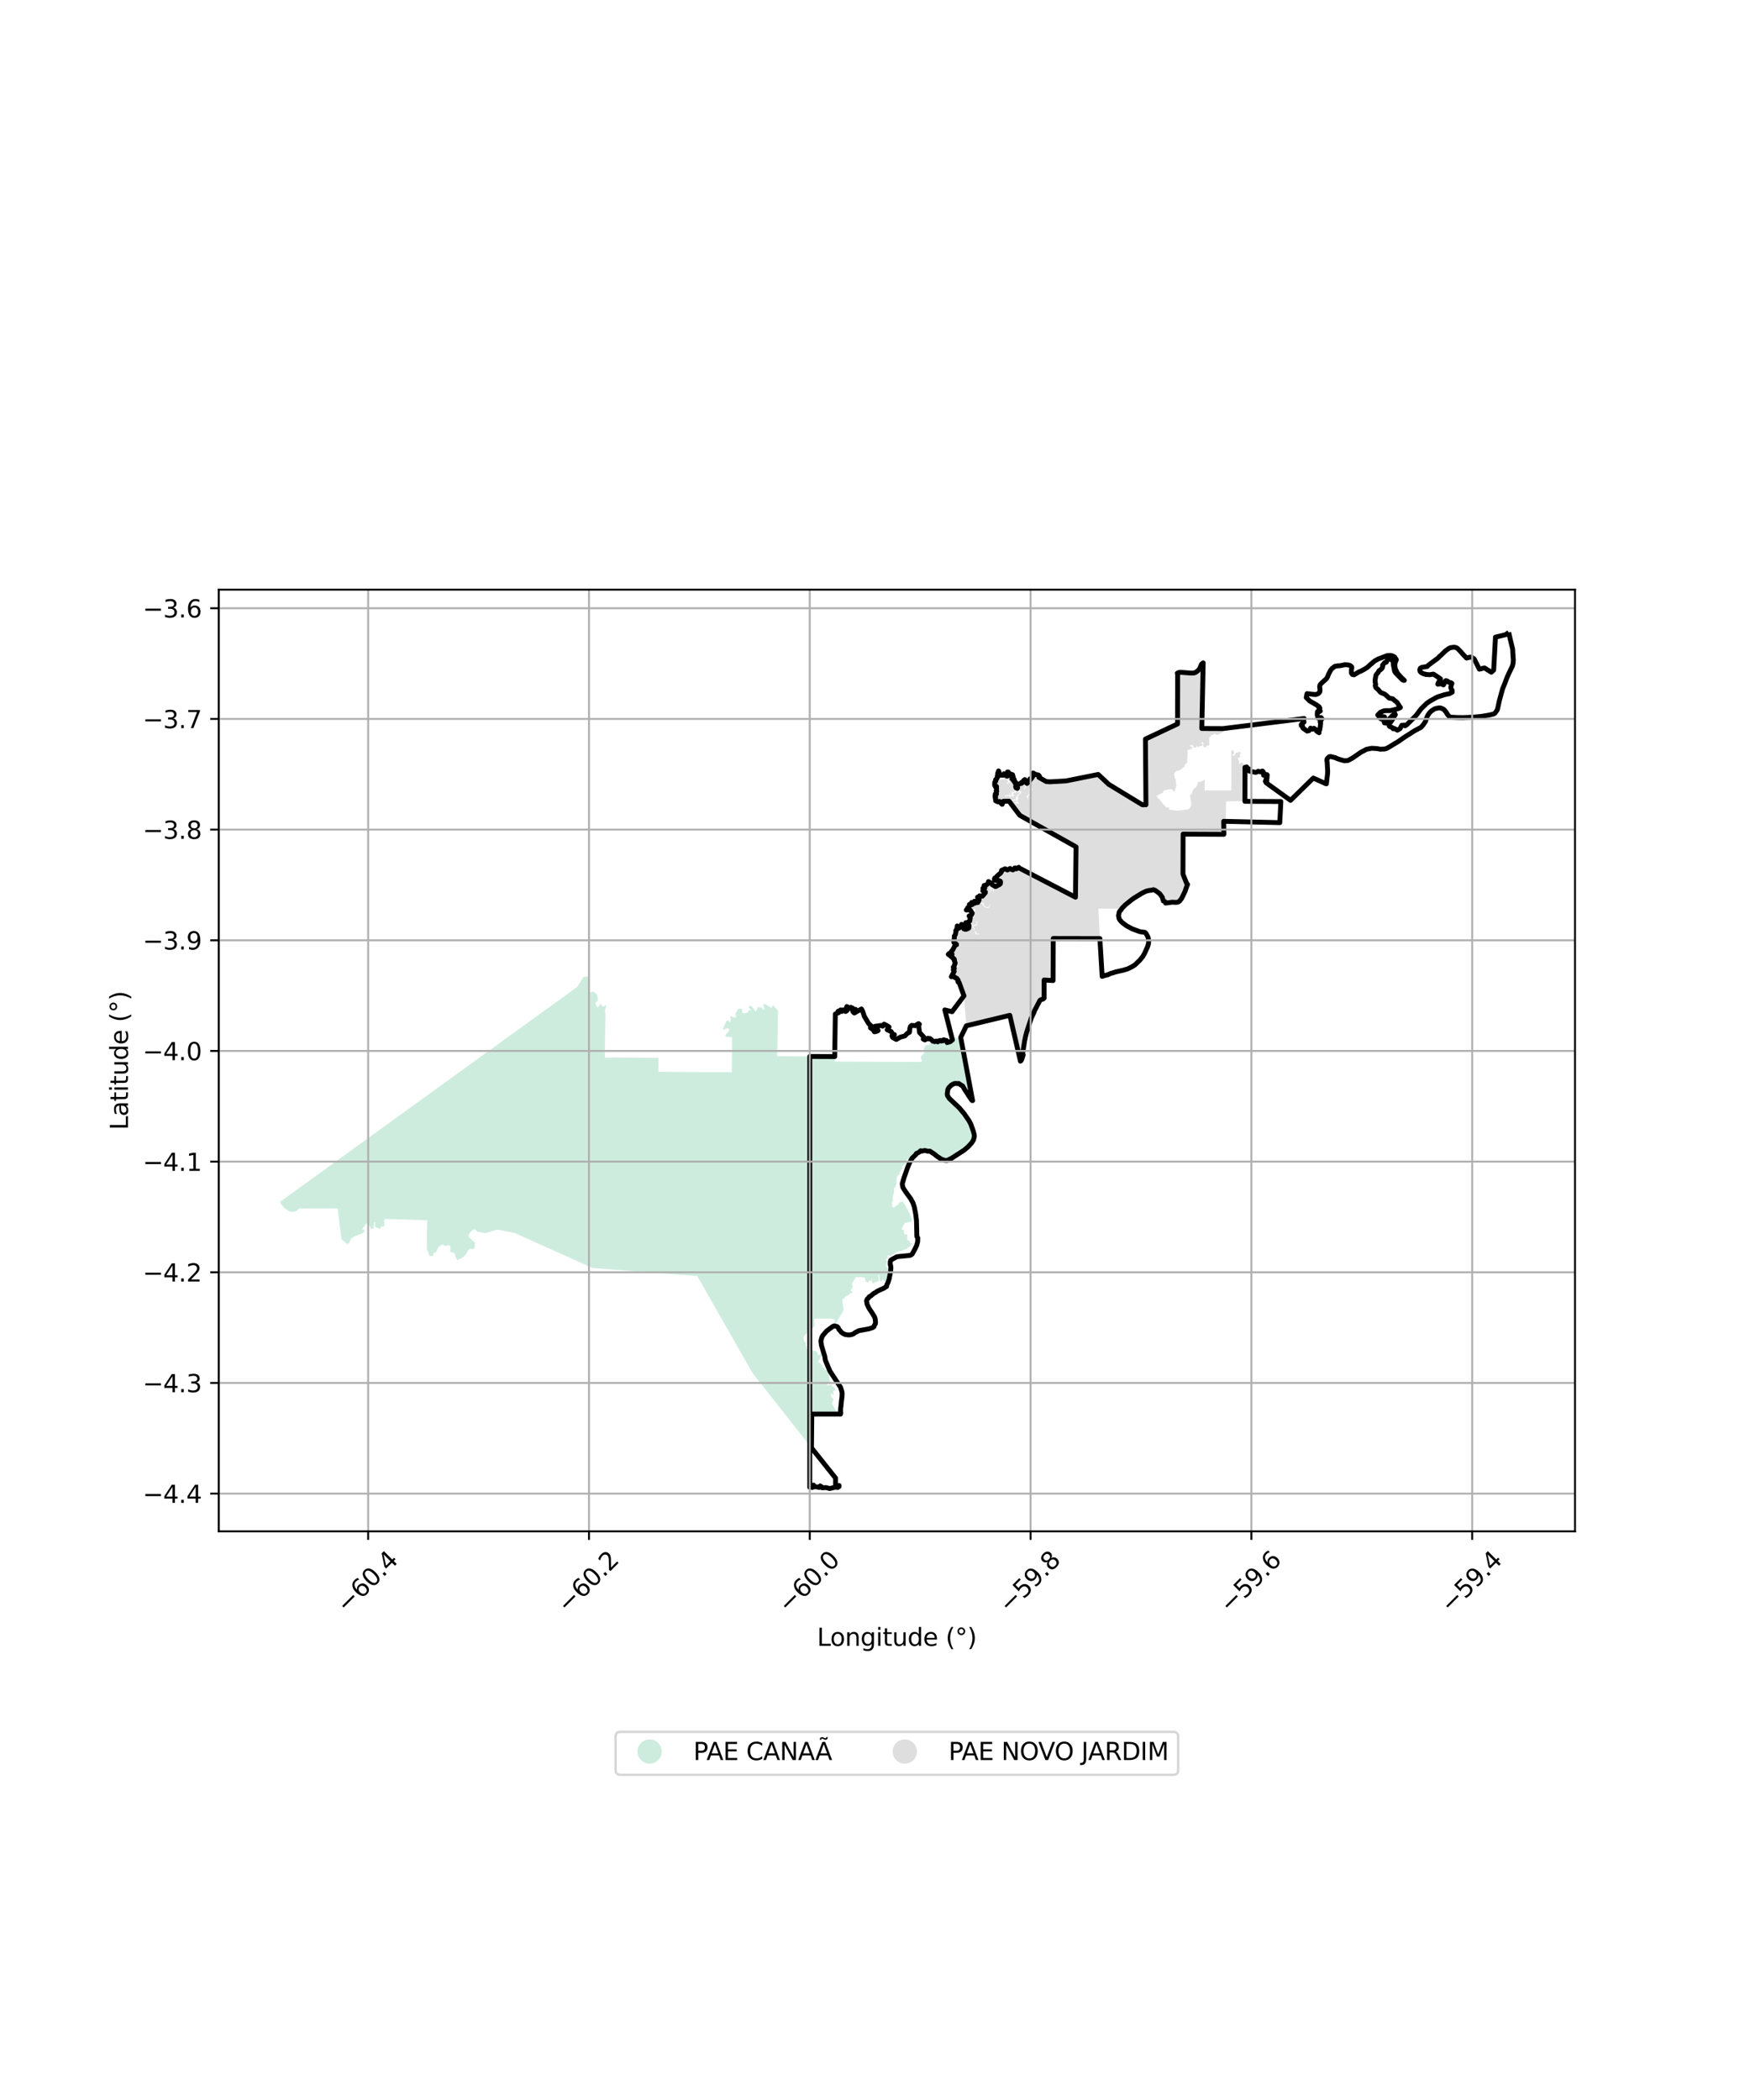 <?xml version="1.0" encoding="utf-8" standalone="no"?>
<!DOCTYPE svg PUBLIC "-//W3C//DTD SVG 1.1//EN"
  "http://www.w3.org/Graphics/SVG/1.1/DTD/svg11.dtd">
<svg xmlns:xlink="http://www.w3.org/1999/xlink" width="720pt" height="864pt" viewBox="0 0 720 864" xmlns="http://www.w3.org/2000/svg" version="1.1">
 <defs>
  <style type="text/css">*{stroke-linejoin: round; stroke-linecap: butt}</style>
 </defs>
 <g id="figure_1">
  <g id="patch_1">
   <path d="M 0 864 
L 720 864 
L 720 0 
L 0 0 
z
" style="fill: #ffffff"/>
  </g>
  <g id="axes_1">
   <g id="patch_2">
    <path d="M 90 630.047 
L 648 630.047 
L 648 242.593 
L 90 242.593 
z
" style="fill: #ffffff"/>
   </g>
   <g id="PatchCollection_1">
    <path d="M 341.985 574.462 
L 342.253 574.892 
L 342.254 575.137 
L 342.974 575.56 
L 342.268 577.44 
L 344.137 580.658 
L 344.673 580.015 
L 345.834 579.557 
L 345.821 581.798 
L 334.002 581.782 
L 333.87 595.687 
L 309.628 564.914 
L 286.872 525.002 
L 243.762 521.675 
L 211.76 507.29 
L 204.564 505.875 
L 199.658 507.397 
L 198.03 507.009 
L 196.568 506.807 
L 195.37 505.754 
L 194.753 505.922 
L 193.275 507.233 
L 192.784 508.25 
L 192.96 509.063 
L 195.593 511.448 
L 195.255 512.024 
L 195.459 513.002 
L 194.814 513.984 
L 193.547 513.739 
L 192.868 514.083 
L 191.425 516.404 
L 190.008 517.606 
L 188.929 518.029 
L 188.174 518.576 
L 187.294 516.846 
L 187.255 516.139 
L 187.099 515.704 
L 185.213 515.027 
L 185.328 512.664 
L 184.478 512.294 
L 182.92 512.672 
L 182.889 512.688 
L 182.593 512.067 
L 181.436 512.258 
L 180.373 513.132 
L 179.254 515.405 
L 178.435 515.392 
L 178.1 516.792 
L 176.633 516.672 
L 176.618 516.672 
L 176.149 515.089 
L 175.594 514.019 
L 175.604 513.128 
L 175.731 502.056 
L 159.402 501.531 
L 158.549 501.499 
L 157.77 502.347 
L 158.237 502.618 
L 157.972 503.427 
L 158.386 504.213 
L 156.782 504.757 
L 156.332 505.671 
L 154.683 504.972 
L 154.083 504.145 
L 154.409 503.232 
L 154.387 502.714 
L 154.017 502.902 
L 153.652 504.644 
L 153.902 505.389 
L 152.564 505.58 
L 151.941 504.09 
L 151.362 503.346 
L 150.663 503.472 
L 150.007 504.345 
L 148.859 505.924 
L 149.867 505.775 
L 149.85 506.728 
L 149.234 507.373 
L 145.882 508.627 
L 144.485 509.565 
L 143.442 511.723 
L 142.681 511.746 
L 140.449 509.769 
L 140.294 508.474 
L 138.941 497.184 
L 123.028 497.233 
L 121.942 498.305 
L 120.365 498.619 
L 118.944 498.39 
L 116.912 496.913 
L 115.49 495.261 
L 115.364 494.36 
L 237.437 406.092 
L 240.106 401.875 
L 241.678 401.882 
L 242.337 402.17 
L 242.732 403.163 
L 242.815 403.433 
L 242.531 404.573 
L 241.977 405.093 
L 242.05 408.615 
L 243.181 408.218 
L 244.024 407.945 
L 245.138 408.791 
L 245.757 409.431 
L 246.012 411.71 
L 244.822 412.667 
L 245.836 414.549 
L 247.394 412.741 
L 247.501 413.88 
L 248.757 414.042 
L 249.331 413.356 
L 249.416 414.101 
L 249.11 414.89 
L 248.764 416.196 
L 249.074 416.431 
L 248.838 435.118 
L 270.897 435.229 
L 270.898 440.961 
L 280.397 441.056 
L 301.105 441.106 
L 301.177 426.714 
L 298.293 426.458 
L 298.756 425.457 
L 300.028 423.939 
L 300.034 423.56 
L 299.537 423.004 
L 297.685 423.577 
L 297.358 423.51 
L 297.358 423.392 
L 298.149 421.598 
L 298.777 420.287 
L 299.543 419.612 
L 300.09 420.554 
L 300.414 420.483 
L 300.642 419.515 
L 300.428 417.978 
L 301.807 418.509 
L 302.595 418.506 
L 302.929 418.272 
L 302.498 417.388 
L 303.383 415.485 
L 303.855 414.959 
L 305.303 415.07 
L 305.354 416.387 
L 305.703 416.898 
L 306.976 416.812 
L 307.831 416.366 
L 308.14 415.48 
L 308.684 415.536 
L 308.709 415.885 
L 308.905 415.791 
L 308.916 415.628 
L 308.985 415.477 
L 308.822 415.221 
L 308.613 414.988 
L 308.532 414.977 
L 308.474 414.907 
L 308.207 414.792 
L 308.184 414.675 
L 308.021 414.478 
L 308.008 414.163 
L 308.054 414.116 
L 308.344 414.092 
L 308.47 413.765 
L 309.014 413.763 
L 309.967 414.855 
L 310.688 415.937 
L 311.128 416.052 
L 311.161 415.55 
L 311.362 415.484 
L 311.839 414.173 
L 312.443 414.509 
L 313.172 414.471 
L 314.182 415.47 
L 314.518 415.422 
L 314.493 415.084 
L 314.354 414.921 
L 314.082 413.221 
L 314.44 413.056 
L 314.915 413.148 
L 317.258 414.631 
L 317.662 414.397 
L 318.041 413.533 
L 319.285 414.903 
L 320.101 415.819 
L 319.757 434.578 
L 343.419 434.706 
L 343.425 436.757 
L 378.982 436.913 
L 379.386 436.413 
L 378.847 435.338 
L 378.988 434.468 
L 379.993 433.656 
L 379.95 433.2 
L 380.422 432.971 
L 380.442 432.722 
L 380.049 432.081 
L 380.29 430.651 
L 380.805 430.649 
L 380.802 429.924 
L 382.428 430.022 
L 382.9 428.053 
L 384.563 428.812 
L 385.859 428.6 
L 386.721 428.037 
L 386.927 428.14 
L 387.338 428.139 
L 387.688 428.199 
L 388.01 428.228 
L 388.14 427.825 
L 389.312 427.841 
L 389.375 428.048 
L 389.437 428.151 
L 389.458 428.317 
L 389.459 428.483 
L 389.48 428.69 
L 389.522 428.814 
L 390.201 428.811 
L 390.324 428.79 
L 390.468 428.769 
L 390.612 428.685 
L 390.77 428.685 
L 390.941 428.581 
L 390.961 428.518 
L 391.076 428.43 
L 391.083 428.269 
L 391.11 428.085 
L 391.309 427.958 
L 391.576 427.895 
L 391.72 427.79 
L 391.843 427.769 
L 391.842 427.614 
L 392.254 427.602 
L 392.357 427.581 
L 392.377 427.519 
L 392.5 427.497 
L 392.52 427.373 
L 392.827 426.854 
L 393.004 426.858 
L 394.392 427.262 
L 394.776 426.886 
L 395.253 426.847 
L 400.156 452.82 
L 396.232 447.745 
L 396.4 447.449 
L 395.564 446.676 
L 394.095 445.889 
L 392.505 445.833 
L 390.904 446.849 
L 389.845 448.267 
L 389.59 450.319 
L 390.182 451.854 
L 393.078 454.5 
L 393.589 454.902 
L 395.309 456.697 
L 397.217 459.097 
L 398.505 460.957 
L 399.407 462.755 
L 400.625 466.37 
L 400.708 467.954 
L 400.327 469.261 
L 399.56 470.382 
L 397.393 472.628 
L 393.713 475.066 
L 389.602 477.552 
L 387.564 477.141 
L 385.599 475.952 
L 383.386 474.331 
L 382.798 474.005 
L 382.72 473.711 
L 382.472 473.618 
L 381.701 473.746 
L 380.373 473.409 
L 378.985 473.741 
L 378.891 473.399 
L 378.26 473.992 
L 376.966 474.572 
L 376.906 474.883 
L 375.399 476.334 
L 374.524 477.751 
L 373.283 476.842 
L 372.582 478.219 
L 372.573 478.872 
L 372.008 479.434 
L 371.142 479.88 
L 371.249 480.66 
L 370.132 482.261 
L 370.077 482.995 
L 369.293 483.697 
L 368.834 484.946 
L 368.83 486.81 
L 368.465 488.221 
L 367.865 488.794 
L 367.848 490.239 
L 367.688 490.846 
L 367.505 491.592 
L 367.314 492.91 
L 367.105 492.922 
L 367.455 493.515 
L 367.262 494.39 
L 366.846 494.753 
L 367.092 495.451 
L 366.898 496.069 
L 367.2 496.534 
L 367.653 496.928 
L 369.546 495.476 
L 370.053 494.74 
L 370.781 494.376 
L 371.603 494.396 
L 371.872 495.281 
L 372.289 495.314 
L 372.804 496.71 
L 373.806 498.419 
L 374.483 499.815 
L 375.279 502.037 
L 374.691 502.797 
L 373.626 502.789 
L 373.026 503.176 
L 372.435 503.015 
L 372.154 503.209 
L 372.113 503.727 
L 371.686 503.962 
L 371.503 504.569 
L 370.975 505.713 
L 371.276 505.753 
L 371.335 506.026 
L 371.937 506.023 
L 371.86 507.049 
L 372.187 507.887 
L 373.264 507.906 
L 373.261 510.096 
L 374.166 510.559 
L 374.389 511.455 
L 375.072 511.452 
L 375.108 511.802 
L 374.094 513.006 
L 373.759 513.054 
L 373.159 513.685 
L 372.906 514.024 
L 372.443 513.991 
L 371.888 514.18 
L 371.38 514.543 
L 370.223 514.734 
L 369.563 514.83 
L 368.8 515.113 
L 368.223 515.511 
L 367.484 516.062 
L 366.861 516.472 
L 366.492 516.916 
L 365.773 516.464 
L 365.263 516.466 
L 365.23 516.851 
L 365.046 517.097 
L 365.429 517.351 
L 365.106 517.749 
L 364.47 517.868 
L 364.436 518.218 
L 364.774 518.566 
L 364.939 519.323 
L 364.502 520.117 
L 364.482 521.049 
L 365.342 521.826 
L 365.342 521.954 
L 365.632 521.976 
L 365.642 521.615 
L 365.456 521.464 
L 365.525 521.196 
L 365.733 521.114 
L 365.838 521.44 
L 365.921 521.987 
L 366.074 522.417 
L 365.231 525.203 
L 364.465 526.635 
L 364.543 526.945 
L 363.787 527.135 
L 363.6 526.607 
L 363.229 526.5 
L 362.812 526.502 
L 362.968 526.796 
L 362.321 527.249 
L 361.995 526.785 
L 361.631 524.378 
L 361.415 524.363 
L 361.405 525.762 
L 361.626 527.19 
L 360.608 527.303 
L 360.439 527.599 
L 359.899 527.461 
L 359.562 528.115 
L 358.872 527.763 
L 358.782 527.038 
L 358.417 526.83 
L 358.97 526.155 
L 358.337 526.516 
L 358.105 527.032 
L 357.723 527.121 
L 357.644 526.816 
L 357.418 526.817 
L 357.283 527.708 
L 356.065 527.233 
L 355.851 525.757 
L 355.32 525.444 
L 354.809 525.664 
L 354.252 525.37 
L 353.843 525.31 
L 353.705 525.459 
L 352.107 525.492 
L 350.976 527.165 
L 351.045 527.396 
L 350.548 527.915 
L 350.461 528.097 
L 350.478 528.501 
L 350.835 528.95 
L 350.898 529.307 
L 350.513 529.511 
L 350.563 530.318 
L 349.993 530.662 
L 349.994 530.864 
L 350.335 531.329 
L 350.691 531.576 
L 350.677 531.996 
L 349.397 532.156 
L 349.429 532.607 
L 348.521 533.154 
L 347.627 533.546 
L 347.383 534.277 
L 346.811 534.323 
L 346.522 534.777 
L 347.099 539.065 
L 343.39 545.352 
L 343.148 545.076 
L 343.037 544.191 
L 343.469 544.127 
L 343.327 543.382 
L 343.543 543.366 
L 343.418 542.869 
L 342.908 542.778 
L 342.548 542.525 
L 335.013 542.507 
L 334.981 543.513 
L 335.093 544.382 
L 335.188 545.143 
L 334.974 545.517 
L 335.022 545.921 
L 334.651 546.015 
L 334.528 546.109 
L 334.483 546.311 
L 334.329 546.42 
L 334.082 546.484 
L 334.005 546.593 
L 333.975 546.655 
L 333.805 546.702 
L 333.573 546.703 
L 333.528 546.828 
L 333.636 546.983 
L 333.636 547.045 
L 333.436 547.17 
L 333.034 547.078 
L 332.772 547.033 
L 332.401 546.987 
L 332.386 547.034 
L 332.371 547.112 
L 332.34 547.159 
L 332.263 547.174 
L 332.203 547.61 
L 332.141 547.625 
L 332.111 547.688 
L 332.128 548.185 
L 332.066 548.201 
L 332.066 548.247 
L 332.02 548.263 
L 331.989 548.325 
L 332.005 548.387 
L 332.007 548.776 
L 331.76 548.777 
L 331.328 548.934 
L 331.298 549.058 
L 331.205 549.121 
L 330.623 550.397 
L 330.814 551.732 
L 331.558 552.6 
L 331.656 553.998 
L 331.904 554.167 
L 332.196 553.918 
L 332.26 554.29 
L 331.859 554.385 
L 331.736 554.681 
L 331.876 554.882 
L 332.401 555.051 
L 332.866 555.531 
L 333.637 555.295 
L 334.797 555.834 
L 335.461 555.785 
L 336.53 556.635 
L 336.27 557.335 
L 337.25 557.437 
L 337.46 557.672 
L 337.412 557.191 
L 338.058 556.567 
L 338.462 557.171 
L 338.185 557.405 
L 337.237 559.122 
L 337.039 559.403 
L 336.513 560.367 
L 336.627 560.593 
L 337.159 560.533 
L 337.544 561.044 
L 338.032 561.637 
L 338.358 562.125 
L 338.336 562.416 
L 338.986 562.833 
L 339.487 563.612 
L 340.75 563.747 
L 341.102 564.98 
L 341.025 565.843 
L 341.628 569.022 
L 340.298 569.481 
L 340.416 570.122 
L 341.85 569.603 
L 342.908 570.66 
L 343.441 570.937 
L 343.515 572.067 
L 342.96 572.186 
L 342.857 572.583 
L 342.859 573.095 
L 342.907 573.538 
L 342.573 573.877 
L 342.155 573.529 
L 341.876 573.227 
L 341.773 573.612 
L 341.868 574.171 
L 341.985 574.462 
" clip-path="url(#pb2a9d2a2d2)" style="fill: #b3e2cd; fill-opacity: 0.65"/>
    <path d="M 495.02 272.708 
L 494.458 299.728 
L 503.184 299.767 
L 502.605 299.934 
L 502.553 300.241 
L 502.944 300.382 
L 503.141 300.819 
L 503.215 301.158 
L 502.43 301.579 
L 500.823 302.432 
L 499.898 301.927 
L 499.318 302.121 
L 498.484 302.531 
L 497.476 303.532 
L 497.517 306.7 
L 496.727 306.694 
L 496.676 306.732 
L 496.599 306.866 
L 496.472 306.961 
L 496.244 307.254 
L 496.129 307.393 
L 495.901 307.507 
L 495.686 307.513 
L 495.414 307.289 
L 495.047 307.097 
L 494.997 306.88 
L 495.036 306.708 
L 495.157 306.409 
L 495.176 306.276 
L 495.196 306.002 
L 495.146 305.912 
L 494.957 305.6 
L 494.831 305.198 
L 494.749 305.128 
L 494.641 305.146 
L 494.565 305.28 
L 494.571 305.407 
L 494.542 305.559 
L 494.417 305.656 
L 494.151 305.816 
L 494.15 305.897 
L 494.265 306.058 
L 494.461 306.022 
L 494.86 306.059 
L 494.957 306.211 
L 494.832 306.461 
L 494.663 306.71 
L 494.352 306.87 
L 493.987 307.012 
L 493.774 307.038 
L 493.615 306.957 
L 493.402 306.939 
L 493.34 306.983 
L 493.304 307.197 
L 493.214 307.411 
L 493.046 307.446 
L 492.915 307.336 
L 492.796 307.22 
L 492.645 307.081 
L 492.499 307.041 
L 492.406 307.058 
L 492.317 307.12 
L 492.201 307.366 
L 492.085 307.521 
L 491.841 307.632 
L 491.632 307.636 
L 491.384 307.568 
L 491.233 307.497 
L 491.096 307.402 
L 490.937 307.17 
L 490.854 306.866 
L 490.69 306.665 
L 490.588 306.611 
L 490.211 306.592 
L 490.065 306.609 
L 489.971 306.716 
L 489.852 306.725 
L 489.83 306.689 
L 489.71 306.64 
L 489.67 306.635 
L 489.581 306.684 
L 489.532 306.791 
L 489.563 306.898 
L 489.664 307.037 
L 489.917 307.158 
L 490.201 307.181 
L 490.48 307.253 
L 490.555 307.329 
L 490.564 307.428 
L 490.519 307.539 
L 490.403 307.918 
L 490.34 308.092 
L 490.34 308.186 
L 490.366 308.239 
L 490.463 308.271 
L 489.76 308.223 
L 489.21 308.477 
L 488.913 308.414 
L 488.625 308.558 
L 488.515 312.47 
L 488.402 313.826 
L 487.502 314.554 
L 487.413 314.819 
L 487.398 315.588 
L 486.898 315.642 
L 486.482 316.023 
L 486.385 316.245 
L 486.289 316.467 
L 485.896 316.465 
L 485.761 316.582 
L 485.627 316.699 
L 485.495 316.787 
L 485.192 316.968 
L 484.555 317.101 
L 484.09 317.249 
L 483.876 317.266 
L 483.352 317.936 
L 483.142 318.245 
L 483.072 318.605 
L 483.162 319.101 
L 483.235 319.548 
L 483.265 319.907 
L 483.516 320.322 
L 483.771 320.933 
L 483.733 321.208 
L 483.747 321.672 
L 483.735 321.956 
L 483.855 322.538 
L 484.02 323.159 
L 483.882 323.748 
L 483.736 324.1 
L 483.59 324.453 
L 483.552 324.677 
L 483.514 324.901 
L 483.337 325.479 
L 483.103 325.755 
L 482.144 324.618 
L 480.23 324.906 
L 478.847 325.184 
L 478.479 326.033 
L 475.807 327.572 
L 476.272 328.008 
L 476.26 328.309 
L 476.537 328.573 
L 476.871 328.671 
L 479.557 331.946 
L 480.243 332.29 
L 480.733 332.123 
L 481.081 332.537 
L 481.214 333.204 
L 484.675 333.528 
L 489.047 332.997 
L 489.973 331.658 
L 490.146 330.706 
L 489.739 328.266 
L 489.763 328.034 
L 489.681 327.82 
L 489.486 327.588 
L 489.618 327.115 
L 490.262 326.651 
L 490.836 324.916 
L 491.136 324.721 
L 492.249 323.751 
L 492.653 322.753 
L 493.031 321.682 
L 493.405 321.58 
L 493.445 321.84 
L 494.869 321.255 
L 495.62 320.581 
L 495.615 325.198 
L 506.604 325.206 
L 506.624 308.735 
L 507.129 308.654 
L 507.281 308.727 
L 507.462 308.932 
L 507.706 309.567 
L 507.734 309.863 
L 507.705 310.051 
L 507.581 310.198 
L 507.473 310.307 
L 507.277 310.445 
L 507.146 310.525 
L 507.11 310.554 
L 507.038 310.676 
L 507.123 310.844 
L 507.498 310.963 
L 507.86 310.856 
L 508.145 310.448 
L 508.32 309.895 
L 508.501 309.72 
L 508.683 309.662 
L 508.973 309.641 
L 509.319 309.627 
L 509.632 309.431 
L 509.842 309.344 
L 510.016 309.33 
L 510.175 309.36 
L 510.312 309.44 
L 510.456 309.601 
L 510.42 310.074 
L 510.166 310.314 
L 510.136 310.541 
L 510.121 310.766 
L 510.156 310.847 
L 510.148 311.285 
L 510.082 311.488 
L 509.959 311.634 
L 509.843 311.693 
L 509.698 311.747 
L 509.517 311.739 
L 509.272 311.738 
L 509.866 313.796 
L 509.844 313.833 
L 509.779 313.959 
L 509.899 314.359 
L 510.466 313.788 
L 510.545 313.716 
L 510.69 313.715 
L 510.893 313.789 
L 511.051 313.927 
L 511.269 313.936 
L 511.466 313.96 
L 511.543 314.089 
L 511.601 314.403 
L 511.694 314.797 
L 511.931 315.119 
L 512.322 315.354 
L 512.227 315.685 
L 512.213 329.645 
L 504.445 329.664 
L 504.27 337.892 
L 503.452 337.903 
L 503.525 343.253 
L 486.768 343.182 
L 486.709 359.654 
L 488.356 363.793 
L 488.324 364.029 
L 487.828 364.882 
L 487.463 365.736 
L 487.272 366.306 
L 486.681 367.576 
L 486.381 368.371 
L 486.264 368.627 
L 485.607 369.86 
L 485.177 370.377 
L 485.132 370.408 
L 484.939 370.495 
L 484.735 370.611 
L 484.684 370.655 
L 484.64 370.845 
L 484.712 371.064 
L 484.596 371.195 
L 484.298 371.231 
L 483.442 371.126 
L 482.586 370.984 
L 482.035 370.909 
L 481.491 370.879 
L 481.179 370.951 
L 480.845 371.096 
L 480.271 371.218 
L 479.908 371.275 
L 479.581 371.274 
L 479.35 371.157 
L 479.125 370.959 
L 478.923 370.702 
L 478.691 370.555 
L 478.517 370.54 
L 478.336 370.569 
L 478.249 370.466 
L 478.148 370.152 
L 478.106 369.749 
L 477.941 369.142 
L 477.573 368.542 
L 477.45 368.41 
L 476.322 367.032 
L 475.664 366.387 
L 475.201 366.057 
L 474.723 365.836 
L 474.251 365.842 
L 473.757 365.942 
L 473.394 366.044 
L 473.162 366.05 
L 472.879 366.086 
L 472.494 366.245 
L 472.051 366.302 
L 470.337 366.911 
L 469.574 367.296 
L 469.145 367.536 
L 468.949 367.652 
L 467.596 368.51 
L 466.651 369.165 
L 465.858 369.747 
L 464.28 370.919 
L 463.589 371.362 
L 463.051 371.799 
L 462.876 372.04 
L 462.635 372.433 
L 462.41 372.586 
L 462.032 372.797 
L 461.632 373.154 
L 461.442 373.416 
L 460.913 373.846 
L 451.914 373.818 
L 452.521 386.157 
L 433.338 386.122 
L 433.263 403.437 
L 429.586 403.23 
L 429.583 410.642 
L 429.375 410.888 
L 428.969 410.887 
L 428.388 411.068 
L 428.134 411.096 
L 427.814 411.124 
L 427.358 411.064 
L 427.198 411.129 
L 427.103 411.202 
L 427.139 411.305 
L 427.299 411.342 
L 427.494 411.415 
L 427.617 411.584 
L 427.624 411.781 
L 427.295 412.27 
L 426.617 413.393 
L 426.582 413.463 
L 425.968 414.863 
L 425.797 415.317 
L 425.434 415.988 
L 425.242 416.682 
L 424.986 417.294 
L 424.802 417.593 
L 424.707 417.721 
L 424.384 418.403 
L 423.83 420.097 
L 422.977 422.783 
L 422.679 423.591 
L 422.03 425.888 
L 421.907 426.246 
L 421.681 427.116 
L 421.258 428.861 
L 421.255 429.711 
L 421.036 431.288 
L 420.92 432.592 
L 420.871 433.17 
L 420.78 433.412 
L 420.739 433.59 
L 420.703 433.787 
L 420.54 434.258 
L 420.505 434.319 
L 420.505 434.349 
L 420.489 434.379 
L 420.454 434.614 
L 420.421 434.981 
L 420.372 435.276 
L 420.241 435.802 
L 420.107 436.2 
L 419.829 436.589 
L 415.468 417.734 
L 397.574 422.044 
L 396.597 409.704 
L 395.001 405.163 
L 395.223 404.854 
L 395.264 404.817 
L 395.265 404.691 
L 395.254 404.542 
L 395.21 404.389 
L 395.107 404.288 
L 395.029 404.251 
L 394.981 404.291 
L 394.903 404.403 
L 394.762 404.417 
L 394.655 404.424 
L 394.563 404.245 
L 394.486 404.152 
L 394.438 404.085 
L 394.364 403.999 
L 394.295 403.999 
L 394.118 403.974 
L 393.964 403.854 
L 393.988 403.64 
L 394.095 403.545 
L 394.108 403.271 
L 393.932 402.925 
L 393.66 402.626 
L 393.318 402.279 
L 392.794 401.972 
L 392.217 401.507 
L 391.384 401.833 
L 392.601 399.662 
L 392.276 399.697 
L 392.155 399.624 
L 392.026 399.559 
L 391.955 399.436 
L 391.941 399.328 
L 391.97 399.205 
L 392.028 399.053 
L 392.028 398.873 
L 392.029 398.678 
L 392.029 398.606 
L 392.073 398.476 
L 392.137 398.454 
L 392.252 398.484 
L 392.366 398.592 
L 392.452 398.715 
L 392.516 398.911 
L 392.587 398.94 
L 392.709 398.969 
L 392.81 398.962 
L 392.889 398.926 
L 392.889 398.825 
L 392.832 398.746 
L 392.718 398.615 
L 392.567 398.499 
L 392.503 398.427 
L 392.503 398.383 
L 392.489 398.304 
L 392.489 398.246 
L 392.49 398.109 
L 392.533 398.037 
L 392.698 398.009 
L 392.877 398.002 
L 392.992 397.988 
L 393.179 397.967 
L 393.251 397.873 
L 393.373 397.801 
L 393.524 397.788 
L 393.703 397.846 
L 393.896 397.868 
L 394.097 397.883 
L 394.248 397.819 
L 394.392 397.689 
L 394.507 397.61 
L 394.6 397.488 
L 394.672 397.394 
L 394.701 397.322 
L 394.709 397.243 
L 394.68 397.235 
L 394.565 397.235 
L 394.457 397.321 
L 394.306 397.444 
L 394.191 397.523 
L 393.911 397.587 
L 393.732 397.593 
L 393.539 397.564 
L 393.438 397.542 
L 393.302 397.527 
L 393.101 397.569 
L 392.864 397.612 
L 392.527 397.712 
L 392.341 397.733 
L 392.118 397.732 
L 392.011 397.652 
L 391.99 397.544 
L 392.005 397.399 
L 392.084 397.306 
L 392.206 397.126 
L 392.236 396.895 
L 392.237 396.613 
L 392.238 396.36 
L 392.418 396.014 
L 392.584 395.654 
L 392.556 395.451 
L 392.55 395.264 
L 392.443 395.018 
L 392.379 394.736 
L 392.345 394.454 
L 392.367 394.252 
L 392.425 394.086 
L 392.482 393.963 
L 392.548 393.776 
L 392.527 393.646 
L 392.426 393.595 
L 392.304 393.623 
L 392.175 393.637 
L 391.931 393.665 
L 391.788 393.621 
L 391.652 393.498 
L 391.481 393.201 
L 391.454 392.833 
L 391.383 392.609 
L 391.384 392.407 
L 391.449 392.27 
L 391.578 392.198 
L 391.814 392.213 
L 392 392.394 
L 392.15 392.568 
L 392.257 392.684 
L 392.415 392.815 
L 392.536 392.851 
L 392.651 392.873 
L 392.752 392.809 
L 392.795 392.664 
L 392.717 392.52 
L 392.545 392.375 
L 392.279 392.214 
L 392.03 392.033 
L 391.951 391.99 
L 391.808 391.931 
L 391.686 391.888 
L 391.529 391.88 
L 391.4 391.879 
L 391.256 391.898 
L 391.148 392.03 
L 391.033 392.16 
L 390.904 392.253 
L 390.796 392.332 
L 390.523 392.353 
L 390.315 392.36 
L 390.064 392.294 
L 389.958 392.106 
L 389.951 391.939 
L 390.109 391.803 
L 390.331 391.804 
L 390.561 391.761 
L 390.748 391.726 
L 390.884 391.639 
L 391.021 391.488 
L 391.173 390.998 
L 391.267 390.767 
L 391.404 390.529 
L 391.649 390.291 
L 391.865 390.061 
L 392.002 389.83 
L 392.132 389.614 
L 392.218 389.376 
L 392.255 389.167 
L 392.415 388.561 
L 392.494 388.373 
L 392.574 388.215 
L 392.703 388.143 
L 392.811 388.085 
L 393.076 388.065 
L 393.305 388.138 
L 393.491 388.34 
L 393.562 388.572 
L 393.59 388.789 
L 393.597 388.904 
L 393.611 389.013 
L 393.703 389.186 
L 393.781 389.425 
L 393.91 389.627 
L 393.967 389.7 
L 394.046 389.679 
L 394.103 389.635 
L 394.133 389.498 
L 394.133 389.347 
L 394.162 389.188 
L 394.255 389.082 
L 394.513 388.996 
L 394.671 388.983 
L 394.879 388.94 
L 394.994 388.883 
L 395.08 388.84 
L 395.066 388.746 
L 395.002 388.659 
L 394.873 388.637 
L 394.722 388.658 
L 394.514 388.765 
L 394.341 388.88 
L 394.169 388.909 
L 394.004 388.886 
L 393.926 388.807 
L 393.912 388.662 
L 393.962 388.547 
L 393.977 388.388 
L 393.971 388.222 
L 394.05 388.034 
L 394.151 387.869 
L 394.259 387.746 
L 394.295 387.602 
L 394.31 387.472 
L 394.289 387.414 
L 394.188 387.435 
L 394.174 387.45 
L 394.016 387.572 
L 393.922 387.687 
L 393.778 387.846 
L 393.649 387.888 
L 393.491 387.888 
L 393.276 387.837 
L 393.083 387.72 
L 392.955 387.561 
L 392.69 387.466 
L 392.446 387.386 
L 392.31 387.241 
L 392.218 387.06 
L 392.183 386.807 
L 392.221 386.266 
L 392.293 386.006 
L 392.308 385.753 
L 392.309 385.486 
L 392.31 385.284 
L 392.368 385.082 
L 392.426 384.966 
L 392.512 384.923 
L 392.713 384.953 
L 392.813 384.982 
L 392.913 385.069 
L 392.977 385.163 
L 393.042 385.192 
L 393.163 385.2 
L 393.25 385.186 
L 393.407 385.223 
L 393.55 385.274 
L 393.686 385.339 
L 393.765 385.332 
L 393.823 385.303 
L 393.838 385.181 
L 393.773 385.094 
L 393.587 385.021 
L 393.372 384.984 
L 393.179 384.947 
L 392.9 384.773 
L 392.599 384.656 
L 392.47 384.562 
L 392.435 384.396 
L 392.5 384.179 
L 392.659 383.963 
L 392.817 383.74 
L 392.904 383.509 
L 392.941 383.285 
L 392.992 383.004 
L 393.05 382.809 
L 393.151 382.643 
L 393.317 382.326 
L 393.432 382.11 
L 393.454 381.879 
L 393.477 381.604 
L 393.578 381.424 
L 393.736 381.302 
L 393.908 381.274 
L 394.073 381.346 
L 394.137 381.433 
L 394.28 381.585 
L 394.344 381.672 
L 394.38 381.687 
L 394.459 381.666 
L 394.538 381.615 
L 394.689 381.637 
L 394.861 381.667 
L 394.94 381.58 
L 394.919 381.458 
L 394.84 381.407 
L 394.646 381.356 
L 394.518 381.261 
L 394.54 381.153 
L 394.69 381.117 
L 394.784 381.024 
L 394.827 380.865 
L 394.928 380.808 
L 395.136 380.787 
L 395.272 380.867 
L 395.415 381.062 
L 395.45 381.286 
L 395.528 381.388 
L 395.579 381.38 
L 395.644 381.2 
L 395.673 381.027 
L 395.788 380.991 
L 395.959 381.122 
L 396.131 381.26 
L 396.245 381.455 
L 396.324 381.6 
L 396.409 381.802 
L 396.523 381.889 
L 396.717 381.904 
L 396.932 381.847 
L 397.112 381.783 
L 397.227 381.661 
L 397.442 381.596 
L 397.664 381.575 
L 397.923 381.461 
L 398.131 381.389 
L 398.289 381.281 
L 398.398 381.043 
L 398.363 380.754 
L 398.328 380.538 
L 398.357 380.343 
L 398.343 380.148 
L 398.258 379.981 
L 398.23 379.815 
L 398.309 379.685 
L 398.445 379.693 
L 398.588 379.867 
L 398.831 380.157 
L 399.396 380.693 
L 399.546 380.823 
L 400.182 381.418 
L 400.36 381.65 
L 400.723 382.611 
L 400.965 383.168 
L 401.214 383.711 
L 401.256 383.913 
L 401.227 384.086 
L 401.162 384.224 
L 401.162 384.31 
L 401.233 384.347 
L 401.413 384.34 
L 401.556 384.304 
L 401.757 384.334 
L 402.007 384.429 
L 402.215 384.451 
L 402.502 384.474 
L 402.689 384.46 
L 402.832 384.374 
L 402.826 384.222 
L 402.731 384.139 
L 402.652 384.119 
L 402.533 384.112 
L 402.414 384.118 
L 402.295 384.091 
L 402.249 384.117 
L 402.176 384.11 
L 402.058 384.11 
L 401.939 384.09 
L 401.82 384.103 
L 401.635 384.055 
L 401.635 384.022 
L 401.576 383.936 
L 401.585 383.8 
L 401.693 383.606 
L 401.722 383.519 
L 401.723 383.418 
L 401.637 383.367 
L 401.551 383.36 
L 401.422 383.367 
L 401.221 383.265 
L 401 382.881 
L 400.937 382.599 
L 400.93 382.361 
L 400.874 382.151 
L 400.796 381.869 
L 400.668 381.616 
L 400.461 381.334 
L 400.454 381.175 
L 400.562 381.031 
L 400.741 380.966 
L 400.914 380.938 
L 401.122 380.939 
L 401.287 380.918 
L 401.48 380.832 
L 401.653 380.709 
L 401.804 380.587 
L 401.869 380.472 
L 401.962 380.414 
L 402.063 380.278 
L 402.114 379.967 
L 402.122 379.736 
L 402.13 379.548 
L 402.188 379.433 
L 402.238 379.325 
L 402.246 379.216 
L 402.167 379.18 
L 402.045 379.158 
L 401.952 379.107 
L 401.888 379.092 
L 401.745 379.049 
L 401.673 379.056 
L 401.665 379.142 
L 401.701 379.265 
L 401.808 379.432 
L 401.9 379.605 
L 401.921 379.793 
L 401.921 379.938 
L 401.892 380.06 
L 401.791 380.197 
L 401.619 380.269 
L 401.482 380.261 
L 401.389 380.282 
L 401.36 380.355 
L 401.381 380.456 
L 401.395 380.564 
L 401.395 380.644 
L 401.338 380.658 
L 401.295 380.658 
L 401.173 380.65 
L 401.073 380.563 
L 400.958 380.534 
L 400.836 380.533 
L 400.7 380.569 
L 400.556 380.641 
L 400.434 380.655 
L 400.248 380.64 
L 400.14 380.553 
L 400.162 380.444 
L 400.263 380.3 
L 400.285 380.163 
L 400.264 380.127 
L 400.171 380.083 
L 400.027 380.083 
L 399.913 380.025 
L 399.806 379.894 
L 399.641 379.858 
L 399.512 379.821 
L 399.412 379.633 
L 399.391 379.431 
L 399.356 379.308 
L 399.27 379.141 
L 399.127 379.011 
L 398.792 378.67 
L 398.671 378.424 
L 398.671 378.164 
L 398.715 378.005 
L 398.837 377.955 
L 399.023 377.985 
L 399.138 378.137 
L 399.309 378.383 
L 399.402 378.513 
L 399.488 378.557 
L 399.602 378.695 
L 399.709 378.774 
L 399.824 378.768 
L 399.889 378.652 
L 399.896 378.544 
L 399.875 378.407 
L 399.897 378.313 
L 400.005 378.248 
L 400.034 378.133 
L 399.991 378.068 
L 399.833 378.06 
L 399.676 378.067 
L 399.475 378.022 
L 399.368 377.856 
L 399.455 377.712 
L 399.656 377.619 
L 399.928 377.526 
L 400.301 377.505 
L 400.488 377.455 
L 400.667 377.391 
L 400.718 377.232 
L 400.704 377.03 
L 400.762 376.879 
L 400.906 376.763 
L 400.964 376.634 
L 400.907 376.518 
L 400.778 376.474 
L 400.534 376.481 
L 400.276 376.509 
L 400.096 376.595 
L 399.801 376.926 
L 399.442 377.271 
L 399.298 377.437 
L 399.175 377.516 
L 399.054 377.53 
L 398.982 377.45 
L 398.976 377.27 
L 398.94 377.075 
L 398.841 376.894 
L 398.877 376.67 
L 399.014 376.555 
L 399.265 376.361 
L 399.381 376.13 
L 399.439 375.841 
L 399.519 375.589 
L 399.634 375.437 
L 399.799 375.452 
L 399.849 375.626 
L 399.891 375.821 
L 399.991 375.872 
L 400.121 375.779 
L 400.221 375.721 
L 400.386 375.758 
L 400.544 375.816 
L 400.63 375.701 
L 400.53 375.549 
L 400.416 375.433 
L 400.459 375.346 
L 400.603 375.325 
L 400.875 375.369 
L 400.99 375.348 
L 401.047 375.269 
L 401.005 375.117 
L 400.97 374.958 
L 401.034 374.85 
L 401.042 374.669 
L 401.107 374.59 
L 401.229 374.533 
L 401.28 374.41 
L 401.266 374.316 
L 401.173 374.186 
L 401.116 374.027 
L 401.081 373.868 
L 400.995 373.817 
L 400.894 373.896 
L 400.865 374.04 
L 400.836 374.163 
L 400.728 374.199 
L 400.563 374.206 
L 400.491 374.278 
L 400.591 374.422 
L 400.698 374.553 
L 400.727 374.69 
L 400.712 374.806 
L 400.532 374.892 
L 400.367 374.942 
L 400.159 374.955 
L 399.959 374.926 
L 399.737 374.824 
L 399.601 374.672 
L 399.523 374.448 
L 399.409 374.238 
L 399.195 373.991 
L 399.001 373.882 
L 398.872 373.882 
L 398.672 373.86 
L 398.528 373.751 
L 398.4 373.555 
L 398.401 373.324 
L 398.452 373.18 
L 398.566 373.123 
L 398.752 373.282 
L 399.038 373.521 
L 399.296 373.631 
L 399.554 373.66 
L 399.784 373.575 
L 399.913 373.496 
L 400.057 373.373 
L 400.137 373.128 
L 400.159 372.76 
L 400.218 372.392 
L 400.219 372.182 
L 400.255 372.002 
L 400.399 371.908 
L 400.564 371.865 
L 400.772 371.866 
L 400.98 371.874 
L 401.187 371.976 
L 401.352 372.15 
L 401.495 372.244 
L 401.717 372.317 
L 401.932 372.318 
L 402.148 372.181 
L 402.557 371.952 
L 403.024 371.802 
L 403.282 371.795 
L 403.526 371.789 
L 403.798 371.811 
L 404.12 371.885 
L 404.356 372.08 
L 404.499 372.363 
L 404.584 372.637 
L 404.698 372.833 
L 404.841 373.043 
L 405.256 373.297 
L 405.456 373.355 
L 405.714 373.457 
L 405.965 373.48 
L 406.209 373.502 
L 406.388 373.496 
L 406.596 373.482 
L 406.754 373.418 
L 406.855 373.288 
L 406.877 373.143 
L 406.971 372.999 
L 407.114 372.928 
L 407.258 372.834 
L 407.359 372.705 
L 407.381 372.481 
L 407.382 372.278 
L 407.382 372.163 
L 407.339 372.127 
L 407.289 372.191 
L 407.224 372.336 
L 407.137 372.559 
L 406.986 372.775 
L 406.834 372.999 
L 406.597 373.121 
L 406.332 373.236 
L 405.909 373.198 
L 405.422 372.994 
L 405.064 372.783 
L 404.814 372.4 
L 404.758 372.147 
L 404.766 371.952 
L 404.781 371.721 
L 404.731 371.562 
L 404.574 371.503 
L 404.301 371.495 
L 404.086 371.552 
L 403.684 371.58 
L 403.426 371.593 
L 403.232 371.607 
L 402.386 371.742 
L 402.07 371.791 
L 401.747 371.783 
L 401.54 371.667 
L 401.354 371.521 
L 401.333 371.326 
L 401.348 371.074 
L 401.42 370.98 
L 401.614 370.995 
L 401.85 371.032 
L 402.015 370.996 
L 402.195 370.932 
L 402.31 370.766 
L 402.39 370.615 
L 402.455 370.333 
L 402.485 370.081 
L 402.521 369.886 
L 402.521 369.77 
L 402.429 369.626 
L 402.336 369.502 
L 402.164 369.329 
L 402.101 369.061 
L 402.13 368.902 
L 402.238 368.845 
L 402.395 368.845 
L 402.546 368.868 
L 402.639 368.861 
L 402.725 368.825 
L 402.797 368.702 
L 402.855 368.558 
L 402.927 368.414 
L 403.057 368.364 
L 403.214 368.379 
L 403.343 368.459 
L 403.414 368.596 
L 403.536 368.582 
L 403.666 368.489 
L 403.838 368.431 
L 403.917 368.504 
L 404.002 368.612 
L 404.102 368.764 
L 404.217 368.83 
L 404.331 368.902 
L 404.359 369.047 
L 404.295 369.148 
L 404.18 369.22 
L 404.043 369.313 
L 403.964 369.378 
L 403.942 369.551 
L 403.92 369.724 
L 403.812 369.897 
L 403.704 370.027 
L 403.581 370.214 
L 403.53 370.373 
L 403.523 370.489 
L 403.544 370.597 
L 403.601 370.619 
L 403.709 370.612 
L 403.817 370.533 
L 403.832 370.381 
L 403.854 370.251 
L 403.947 370.151 
L 404.069 370.043 
L 404.149 369.935 
L 404.171 369.733 
L 404.229 369.581 
L 404.315 369.509 
L 404.473 369.466 
L 404.559 369.344 
L 404.574 369.134 
L 404.632 368.968 
L 404.74 368.904 
L 404.781 368.902 
L 404.875 368.888 
L 404.882 368.808 
L 404.853 368.765 
L 404.732 368.627 
L 404.697 368.497 
L 404.697 368.367 
L 404.64 368.331 
L 404.539 368.374 
L 404.474 368.482 
L 404.338 368.51 
L 404.238 368.474 
L 404.195 368.293 
L 404.246 368.134 
L 404.39 367.875 
L 404.621 367.681 
L 404.901 367.472 
L 405.045 367.263 
L 405.132 367.018 
L 405.118 366.772 
L 405.04 366.656 
L 404.861 366.547 
L 404.617 366.424 
L 404.36 366.315 
L 404.274 366.148 
L 404.275 365.932 
L 404.347 365.679 
L 404.499 365.492 
L 404.65 365.297 
L 404.83 365.096 
L 404.83 364.893 
L 404.724 364.633 
L 404.667 364.322 
L 404.682 364.156 
L 404.726 363.997 
L 404.934 363.984 
L 405.07 363.991 
L 405.314 363.999 
L 405.501 363.87 
L 405.731 363.661 
L 405.976 363.373 
L 406.228 362.991 
L 406.393 362.797 
L 406.523 362.718 
L 406.666 362.726 
L 406.745 362.834 
L 406.744 362.986 
L 406.65 363.137 
L 406.65 363.253 
L 406.736 363.419 
L 406.843 363.571 
L 406.892 363.723 
L 406.892 363.882 
L 406.834 363.997 
L 406.59 364.098 
L 406.324 364.147 
L 406.058 364.341 
L 405.951 364.428 
L 405.95 364.529 
L 406.036 364.63 
L 406.086 364.717 
L 406.107 364.847 
L 406.171 364.891 
L 406.258 364.84 
L 406.301 364.696 
L 406.345 364.545 
L 406.431 364.494 
L 406.603 364.495 
L 406.79 364.366 
L 406.941 364.185 
L 407.114 363.998 
L 407.25 363.941 
L 407.465 364.014 
L 407.73 364.224 
L 408.001 364.608 
L 408.158 364.84 
L 408.164 365.027 
L 408.164 365.165 
L 408.078 365.222 
L 407.905 365.236 
L 407.805 365.149 
L 407.748 365.113 
L 407.648 365.112 
L 407.605 365.141 
L 407.497 365.162 
L 407.404 365.162 
L 407.304 365.097 
L 407.218 365.068 
L 407.089 365.067 
L 407.067 365.139 
L 407.095 365.212 
L 407.109 365.298 
L 407.023 365.334 
L 406.901 365.428 
L 406.879 365.543 
L 406.994 365.637 
L 407.209 365.638 
L 407.46 365.596 
L 407.711 365.546 
L 407.868 365.633 
L 407.789 365.799 
L 407.637 366.044 
L 407.227 366.534 
L 406.99 366.742 
L 406.946 366.901 
L 406.953 366.995 
L 407.039 367.017 
L 407.168 366.945 
L 407.298 366.765 
L 407.456 366.621 
L 407.586 366.521 
L 407.765 366.514 
L 407.866 366.442 
L 407.931 366.182 
L 407.996 365.944 
L 408.141 365.699 
L 408.306 365.533 
L 408.421 365.505 
L 408.586 365.578 
L 408.606 365.773 
L 408.606 366.026 
L 408.583 366.307 
L 408.575 366.553 
L 408.582 366.726 
L 408.646 366.892 
L 408.732 366.943 
L 408.861 366.85 
L 408.898 366.604 
L 408.885 366.222 
L 408.886 365.911 
L 408.901 365.716 
L 408.98 365.637 
L 409.109 365.623 
L 409.223 365.732 
L 409.316 365.782 
L 409.438 365.783 
L 409.546 365.783 
L 409.704 365.748 
L 409.869 365.69 
L 410.005 365.597 
L 410.005 365.546 
L 409.962 365.532 
L 409.733 365.509 
L 409.576 365.444 
L 409.476 365.299 
L 409.332 365.27 
L 409.175 365.262 
L 408.981 365.283 
L 408.838 365.239 
L 408.752 365.109 
L 408.68 365.072 
L 408.573 365.079 
L 408.487 364.971 
L 408.438 364.768 
L 408.431 364.58 
L 408.253 364.334 
L 408.181 364.284 
L 407.917 363.987 
L 407.753 363.776 
L 407.517 363.581 
L 407.309 363.436 
L 407.123 363.298 
L 407.023 363.124 
L 407.038 362.943 
L 407.146 362.886 
L 407.346 363.002 
L 407.532 363.126 
L 407.718 363.343 
L 407.933 363.546 
L 408.176 363.727 
L 408.319 363.836 
L 408.505 363.974 
L 408.763 364.083 
L 408.991 364.286 
L 409.206 364.431 
L 409.407 364.504 
L 409.665 364.549 
L 409.844 364.564 
L 410.044 364.658 
L 410.266 364.774 
L 410.402 364.905 
L 410.495 364.985 
L 410.581 365.014 
L 410.681 364.992 
L 410.753 364.884 
L 410.825 364.82 
L 410.897 364.777 
L 410.94 364.683 
L 410.926 364.589 
L 410.869 364.574 
L 410.776 364.588 
L 410.618 364.609 
L 410.425 364.544 
L 410.088 364.369 
L 409.895 364.181 
L 409.917 364.058 
L 410.132 364.037 
L 410.326 363.98 
L 410.599 363.916 
L 410.793 363.801 
L 411.123 363.607 
L 411.231 363.42 
L 411.39 363.146 
L 411.412 362.893 
L 411.428 362.611 
L 411.371 362.416 
L 411.3 362.308 
L 411.114 362.206 
L 410.87 362.14 
L 410.512 362.052 
L 410.383 361.958 
L 410.276 361.813 
L 410.348 361.64 
L 410.449 361.539 
L 410.65 361.468 
L 410.808 361.374 
L 411.152 361.296 
L 411.339 361.282 
L 411.539 361.341 
L 411.668 361.471 
L 411.681 361.811 
L 411.695 361.998 
L 411.73 362.259 
L 411.823 362.396 
L 411.923 362.498 
L 411.995 362.447 
L 412.024 362.339 
L 412.003 362.173 
L 411.96 361.985 
L 411.961 361.862 
L 412.011 361.848 
L 412.183 361.913 
L 412.369 362.051 
L 412.476 362.044 
L 412.52 361.936 
L 412.527 361.85 
L 412.442 361.719 
L 412.284 361.639 
L 412.069 361.523 
L 411.862 361.385 
L 411.784 361.211 
L 411.633 361.088 
L 411.419 360.965 
L 411.254 360.964 
L 411.153 361.022 
L 410.995 361.173 
L 410.823 361.281 
L 410.722 361.287 
L 410.536 361.258 
L 410.436 361.149 
L 410.422 360.94 
L 410.545 360.731 
L 410.767 360.609 
L 410.882 360.53 
L 411.055 360.415 
L 411.292 360.329 
L 411.514 360.337 
L 411.65 360.337 
L 411.808 360.345 
L 411.837 360.265 
L 411.794 360.157 
L 411.687 360.106 
L 411.594 360.106 
L 411.436 360.12 
L 411.314 360.126 
L 411.228 360.09 
L 411.185 360.011 
L 411.128 359.945 
L 411.042 359.938 
L 410.992 360.039 
L 410.97 360.161 
L 410.941 360.284 
L 410.804 360.334 
L 410.589 360.391 
L 410.481 360.485 
L 410.401 360.694 
L 410.336 360.889 
L 410.228 361.019 
L 410.092 361.076 
L 409.891 361.032 
L 409.755 360.93 
L 409.735 360.721 
L 409.771 360.533 
L 410.001 360.303 
L 410.231 360.123 
L 410.519 359.821 
L 410.749 359.633 
L 410.893 359.504 
L 411.123 359.469 
L 411.302 359.462 
L 411.381 359.376 
L 411.425 359.202 
L 411.454 359.022 
L 411.576 358.885 
L 411.67 358.842 
L 411.964 358.648 
L 412.065 358.482 
L 412.023 358.302 
L 412.002 358.164 
L 412.16 358.035 
L 412.418 357.92 
L 412.885 357.589 
L 413.108 357.41 
L 413.259 357.309 
L 413.424 357.266 
L 413.553 357.36 
L 413.617 357.476 
L 413.681 357.563 
L 413.753 357.578 
L 413.904 357.622 
L 414.082 357.709 
L 414.19 357.861 
L 414.253 358.071 
L 414.36 358.259 
L 414.439 358.396 
L 414.539 358.469 
L 414.654 358.455 
L 414.697 358.397 
L 414.661 358.289 
L 414.547 358.129 
L 414.469 357.905 
L 414.448 357.739 
L 414.535 357.624 
L 414.671 357.574 
L 414.857 357.553 
L 415.044 357.503 
L 415.245 357.409 
L 415.475 357.381 
L 415.747 357.368 
L 416.005 357.434 
L 416.22 357.521 
L 416.377 357.753 
L 416.426 357.991 
L 416.497 358.157 
L 416.59 358.259 
L 416.655 358.266 
L 416.77 358.137 
L 416.792 357.978 
L 416.879 357.834 
L 416.958 357.762 
L 417.08 357.676 
L 417.245 357.546 
L 417.303 357.373 
L 417.34 357.164 
L 417.44 357.034 
L 417.577 356.984 
L 417.727 357.042 
L 417.842 357.151 
L 417.985 357.26 
L 418.114 357.296 
L 418.264 357.246 
L 418.43 357.146 
L 418.609 357.016 
L 418.817 356.945 
L 419.011 356.916 
L 419.322 357.115 
L 442.482 369.139 
L 442.72 348.433 
L 419.535 335.442 
L 415.157 329.633 
L 414.055 329.597 
L 413.938 329.61 
L 413.841 329.649 
L 413.613 329.831 
L 413.431 329.909 
L 413.288 329.954 
L 413.165 329.96 
L 412.938 329.94 
L 412.743 329.946 
L 412.561 329.965 
L 412.485 330.024 
L 412.429 330.121 
L 412.399 330.245 
L 412.428 330.519 
L 412.415 330.652 
L 412.365 330.814 
L 412.25 330.887 
L 412.145 330.91 
L 412.01 330.913 
L 412.031 330.83 
L 412.005 330.68 
L 411.941 330.585 
L 411.847 330.443 
L 411.675 330.233 
L 411.546 330.103 
L 411.497 330.023 
L 411.474 329.947 
L 411.474 329.873 
L 411.509 329.838 
L 411.603 329.806 
L 411.706 329.762 
L 411.738 329.726 
L 411.738 329.682 
L 411.708 329.635 
L 411.665 329.598 
L 411.63 329.58 
L 411.545 329.572 
L 411.475 329.575 
L 411.386 329.617 
L 411.286 329.667 
L 411.036 329.8 
L 410.923 329.847 
L 410.756 329.888 
L 410.66 329.887 
L 410.333 329.851 
L 410.001 329.752 
L 409.891 329.478 
L 409.731 328.915 
L 409.624 328.47 
L 409.71 328.135 
L 410.075 327.902 
L 410.169 327.653 
L 410.1 327.551 
L 409.929 327.582 
L 409.611 327.753 
L 409.519 327.487 
L 409.582 327.17 
L 409.994 326.68 
L 409.864 326.08 
L 410.153 325.706 
L 410.673 325.404 
L 410.743 325.388 
L 410.751 325.193 
L 410.55 325.169 
L 410.061 325.329 
L 410.109 324.853 
L 409.739 324.016 
L 409.74 323.813 
L 410.236 323.963 
L 410.453 323.831 
L 410.028 323.323 
L 409.865 323.377 
L 409.687 323.384 
L 409.517 323.259 
L 409.21 322.375 
L 409.218 322.227 
L 409.412 322.173 
L 409.613 322.392 
L 409.783 322.393 
L 409.685 321.652 
L 409.827 320.813 
L 410.24 320.284 
L 410.304 319.583 
L 410.483 319.474 
L 411.063 319.671 
L 411.629 319.712 
L 411.938 320.025 
L 411.875 320.368 
L 411.705 320.391 
L 411.472 320.32 
L 411.193 320.295 
L 411.045 320.451 
L 410.913 320.801 
L 410.515 321.463 
L 410.577 321.533 
L 411.005 321.075 
L 411.494 320.764 
L 411.835 320.82 
L 412.122 320.79 
L 412.192 320.548 
L 412.472 320.479 
L 412.719 320.737 
L 412.974 320.909 
L 413.122 320.746 
L 413.169 320.52 
L 412.591 319.551 
L 412.328 319.519 
L 412.296 319.784 
L 412.195 319.893 
L 411.7 319.361 
L 411.111 319.468 
L 410.655 318.972 
L 410.64 318.877 
L 410.902 318.695 
L 411.229 318.532 
L 411.732 319.023 
L 412.197 319.079 
L 413.546 319.169 
L 413.732 319.232 
L 413.497 319.824 
L 413.497 319.972 
L 413.706 319.957 
L 414.064 319.553 
L 414.332 319.457 
L 414.355 319.617 
L 414.173 319.889 
L 414.104 320.207 
L 414.274 320.127 
L 414.503 319.874 
L 414.521 319.82 
L 414.618 319.458 
L 414.745 319.21 
L 414.949 319.241 
L 415.148 319.115 
L 415.1 318.964 
L 414.867 318.691 
L 414.533 317.983 
L 414.569 317.832 
L 414.792 317.821 
L 415.252 318.39 
L 415.472 319.183 
L 415.725 319.087 
L 415.864 318.785 
L 416.218 318.78 
L 416.295 319.01 
L 416.318 319.391 
L 416.725 319.7 
L 416.851 319.918 
L 416.844 320.184 
L 416.664 320.256 
L 416.424 320.11 
L 416.292 319.91 
L 416.184 319.88 
L 416.081 320.127 
L 415.776 320.041 
L 415.703 320.168 
L 415.774 320.597 
L 415.255 321.321 
L 415.069 321.296 
L 414.967 321.084 
L 414.914 320.782 
L 414.783 320.449 
L 414.465 320.545 
L 414.314 320.804 
L 414.499 320.98 
L 414.727 321.065 
L 414.643 321.186 
L 414.552 321.258 
L 414.827 321.664 
L 414.725 321.863 
L 414.225 322.153 
L 414.219 322.304 
L 414.219 322.359 
L 414.477 322.426 
L 415.115 321.921 
L 415.601 321.977 
L 415.602 321.826 
L 415.44 321.68 
L 415.501 321.312 
L 415.591 321.227 
L 415.747 321.294 
L 415.874 321.186 
L 416.067 320.83 
L 416.29 320.68 
L 416.578 320.639 
L 417.065 320.664 
L 417.268 320.84 
L 417.238 320.919 
L 416.763 321.014 
L 416.631 321.122 
L 416.84 321.497 
L 416.815 321.781 
L 417.001 321.782 
L 417.128 321.547 
L 417.291 321.414 
L 417.411 321.439 
L 417.769 322.032 
L 417.775 322.159 
L 417.666 322.195 
L 417.384 322.248 
L 417.29 322.294 
L 417.342 322.467 
L 417.722 322.491 
L 417.972 322.701 
L 418.233 322.888 
L 418.328 323.094 
L 418.086 323.456 
L 417.732 323.561 
L 416.697 322.843 
L 416.581 322.869 
L 416.607 322.972 
L 416.801 323.285 
L 416.708 323.531 
L 416.272 323.976 
L 416.364 324.123 
L 416.668 324.104 
L 417.349 323.847 
L 417.739 323.954 
L 417.831 324.114 
L 417.552 324.519 
L 417.241 324.571 
L 416.806 324.791 
L 416.708 324.959 
L 416.893 325.058 
L 417.186 324.907 
L 417.336 324.881 
L 417.574 325.042 
L 417.547 325.415 
L 417.006 325.849 
L 416.617 325.884 
L 416.034 325.642 
L 416.007 325.811 
L 416.219 326.016 
L 416.174 326.3 
L 416.295 326.985 
L 416.091 327.216 
L 416.002 327.26 
L 415.799 327.242 
L 415.667 327.108 
L 415.562 326.823 
L 415.494 326.067 
L 415.308 326.084 
L 415.307 326.324 
L 415.429 326.805 
L 415.367 327.116 
L 414.765 327.238 
L 414.562 327.122 
L 414.103 327.058 
L 413.696 327.172 
L 413.473 327.732 
L 413.481 327.928 
L 413.552 327.919 
L 413.712 327.51 
L 413.995 327.431 
L 414.561 327.611 
L 415.127 327.506 
L 415.321 327.507 
L 415.489 327.605 
L 415.63 327.748 
L 415.735 327.997 
L 415.894 327.864 
L 416.055 327.456 
L 416.338 327.332 
L 416.506 327.448 
L 416.743 327.894 
L 416.991 327.85 
L 416.868 327.476 
L 417.354 327.424 
L 417.187 327.175 
L 416.914 327.121 
L 417.021 326.721 
L 416.897 326.729 
L 416.747 326.649 
L 416.792 326.471 
L 417.137 326.25 
L 417.544 326.127 
L 417.765 326.297 
L 417.959 326.288 
L 417.925 325.844 
L 418.093 325.844 
L 418.129 325.773 
L 418.114 324.857 
L 418.274 324.742 
L 418.724 324.948 
L 418.785 325.144 
L 418.784 325.34 
L 418.784 325.508 
L 418.685 326.068 
L 418.844 326.14 
L 419.128 325.75 
L 419.402 325.751 
L 419.569 325.964 
L 419.506 326.356 
L 419.239 326.701 
L 418.69 327.052 
L 418.566 327.194 
L 417.909 328.108 
L 417.874 328.196 
L 417.961 328.392 
L 418.155 328.624 
L 418.225 328.838 
L 418.048 328.988 
L 417.155 328.914 
L 416.589 329.206 
L 416.438 329.365 
L 416.437 329.508 
L 416.658 329.499 
L 416.906 329.376 
L 417.286 329.484 
L 417.861 329.29 
L 418.259 329.336 
L 418.462 329.523 
L 418.399 329.807 
L 418.239 329.896 
L 418.089 330.002 
L 418 330.073 
L 417.275 330.257 
L 417.407 330.4 
L 417.831 330.392 
L 417.901 330.606 
L 417.821 330.739 
L 417.847 330.837 
L 418.139 330.758 
L 418.371 330.323 
L 418.592 330.324 
L 418.776 330.68 
L 419.005 330.876 
L 419.121 330.574 
L 419.043 330.147 
L 418.743 329.96 
L 418.666 329.31 
L 418.623 328.812 
L 418.862 328.6 
L 419.394 328.335 
L 419.341 328.192 
L 419.306 328.165 
L 419.049 328.307 
L 418.793 328.306 
L 418.634 328.172 
L 418.643 327.932 
L 418.679 327.799 
L 418.99 327.364 
L 419.389 326.93 
L 419.832 326.611 
L 420.099 326.23 
L 420.1 325.838 
L 419.933 325.544 
L 419.562 325.374 
L 419.377 325.08 
L 419.513 324.213 
L 419.7 323.796 
L 419.904 323.441 
L 419.851 323.405 
L 419.709 323.538 
L 419.48 323.475 
L 419.498 323.244 
L 419.357 323.225 
L 419.276 323.599 
L 419.301 323.972 
L 419.203 324.31 
L 419.141 324.434 
L 419.141 324.532 
L 419.017 324.54 
L 418.876 324.14 
L 419.002 323.455 
L 419.322 322.887 
L 419.792 322.56 
L 420.101 322.685 
L 420.312 323.042 
L 420.56 322.776 
L 420.421 322.117 
L 420.66 322.083 
L 420.899 321.906 
L 421.157 321.551 
L 421.467 321.17 
L 421.711 321.161 
L 421.855 321.452 
L 421.541 322.12 
L 421.279 322.521 
L 421.297 322.783 
L 421.788 323.384 
L 421.763 323.875 
L 421.269 324.191 
L 421.222 324.443 
L 421.406 324.902 
L 421.532 324.804 
L 421.585 324.453 
L 421.762 324.182 
L 422.144 323.894 
L 422.169 323.351 
L 421.74 322.483 
L 421.82 322.156 
L 422.136 321.97 
L 422.345 322.064 
L 422.6 322.448 
L 422.692 322.776 
L 422.528 323.033 
L 422.956 322.959 
L 423.059 322.772 
L 422.962 322.562 
L 422.991 322.136 
L 423.346 321.819 
L 423.462 321.913 
L 423.783 321.73 
L 423.871 321.955 
L 423.972 322.292 
L 424.129 322.61 
L 423.657 323.505 
L 423.674 323.874 
L 423.477 324.303 
L 423.37 324.565 
L 423.359 324.845 
L 423.428 325.309 
L 423.483 325.655 
L 423.515 325.893 
L 423.541 326.402 
L 423.312 326.832 
L 422.753 327.158 
L 422.603 327.447 
L 422.23 327.722 
L 422.211 327.839 
L 422.276 327.891 
L 422.458 327.835 
L 422.602 327.835 
L 422.689 327.981 
L 422.707 328.271 
L 422.706 328.603 
L 422.776 328.748 
L 422.91 328.758 
L 423.013 328.656 
L 423.046 328.422 
L 423.015 327.875 
L 423.152 327.384 
L 423.604 326.978 
L 423.772 325.364 
L 423.681 324.718 
L 423.858 324.538 
L 424.04 324.591 
L 424.35 324.905 
L 424.671 324.943 
L 424.875 324.939 
L 424.876 324.794 
L 424.31 324.39 
L 424.199 324.282 
L 424.051 323.917 
L 424.019 323.753 
L 423.959 323.514 
L 423.96 323.393 
L 424.395 322.561 
L 424.332 322.193 
L 424.365 321.973 
L 424.547 321.642 
L 424.777 321.217 
L 424.782 321.091 
L 424.689 320.931 
L 424.349 321.192 
L 424.07 321.135 
L 423.982 320.934 
L 424.481 320.585 
L 425.052 319.47 
L 425.116 318.488 
L 425.233 318.176 
L 425.372 318.172 
L 425.798 318.73 
L 426.632 319.079 
L 427.218 320.013 
L 430.257 321.725 
L 431.714 321.83 
L 438.374 321.453 
L 452.843 318.555 
L 455.912 322.838 
L 469.743 331.255 
L 471.241 331.254 
L 471.264 304.077 
L 484.47 297.771 
L 484.513 277.183 
L 484.729 276.868 
L 485.467 276.724 
L 486.603 276.764 
L 487.088 276.795 
L 487.63 276.798 
L 488.212 276.923 
L 488.831 277.057 
L 489.497 277.097 
L 489.853 277.126 
L 490.059 277.121 
L 490.079 277.139 
L 490.615 277.115 
L 491.252 276.978 
L 491.991 276.652 
L 492.695 276.187 
L 493.065 275.576 
L 493.232 275.343 
L 494.083 273.92 
L 494.491 273.104 
L 495.02 272.708 
" clip-path="url(#pb2a9d2a2d2)" style="fill: #cccccc; fill-opacity: 0.65"/>
   </g>
   <g id="PatchCollection_2">
    <path d="M 620.739 260.205 
L 621.231 262.478 
L 622.346 267.052 
L 622.538 270.563 
L 622.636 271.355 
L 622.549 272.759 
L 622.274 274.003 
L 620.749 277.133 
L 619.87 279.154 
L 619.062 281.328 
L 618.204 283.421 
L 616.89 288.212 
L 616.153 291.672 
L 615.905 292.257 
L 615.043 293.443 
L 614.361 293.821 
L 612.427 294.252 
L 609.546 294.732 
L 606.637 295.022 
L 602.078 295.236 
L 599.839 295.209 
L 596.892 295.073 
L 596.23 294.761 
L 595.405 293.793 
L 595.127 293.212 
L 594.309 292.189 
L 593.941 291.81 
L 592.78 291.288 
L 592.071 291.233 
L 590.662 291.502 
L 590.108 291.721 
L 588.863 292.55 
L 587.972 293.48 
L 587.297 294.581 
L 586.866 295.651 
L 586.447 296.895 
L 585.636 298.112 
L 584.67 299.24 
L 582.176 300.559 
L 581.054 301.255 
L 579.923 302 
L 577.854 303.293 
L 575.315 305.068 
L 571.686 307.257 
L 570.534 307.914 
L 569.772 308.163 
L 567.918 308.25 
L 566.54 307.987 
L 564.353 307.863 
L 562.517 308.229 
L 562.118 308.332 
L 561.13 308.875 
L 560.103 309.383 
L 556.319 311.97 
L 554.558 312.898 
L 553.187 313.011 
L 551.578 312.597 
L 550.016 312.047 
L 549.367 311.732 
L 547.383 311.244 
L 546.872 311.352 
L 546.366 311.799 
L 545.986 312.297 
L 545.916 312.936 
L 546.043 313.561 
L 546.122 315.251 
L 546.242 317.167 
L 546.215 318.081 
L 545.785 321.899 
L 545.724 322.479 
L 545.551 322.464 
L 540.338 320.121 
L 530.961 329.289 
L 521.27 322.31 
L 521.403 322.268 
L 521.268 322.032 
L 521.161 322.131 
L 520.888 322.004 
L 520.915 321.87 
L 520.603 321.439 
L 520.984 321.329 
L 521.232 321.008 
L 520.882 320.558 
L 521.275 320.13 
L 521.316 319.814 
L 521.141 319.807 
L 521.193 319.366 
L 521.355 319.257 
L 521.215 319.214 
L 521.195 318.933 
L 521.385 318.866 
L 521.234 318.705 
L 521.086 318.831 
L 520.655 318.66 
L 520.322 319.052 
L 519.87 318.934 
L 519.776 318.528 
L 520.01 318.091 
L 519.809 317.706 
L 519.434 317.23 
L 518.501 317.535 
L 517.654 317.309 
L 517.277 317.564 
L 516.584 317.769 
L 513.997 317.256 
L 513.891 316.917 
L 514.115 316.518 
L 513.778 316.331 
L 513.286 316.901 
L 512.946 315.553 
L 512.227 315.685 
L 512.185 329.685 
L 526.978 329.769 
L 526.543 338.454 
L 503.453 337.91 
L 503.529 343.259 
L 486.761 343.184 
L 486.706 359.648 
L 488.356 363.793 
L 488.598 363.881 
L 488.065 365.207 
L 487.593 366.681 
L 486.166 369.62 
L 485.382 370.661 
L 484.903 371.045 
L 484.317 371.212 
L 483.608 371.265 
L 482.308 371.187 
L 479.576 371.554 
L 479.258 370.94 
L 478.64 370.701 
L 478.174 369.125 
L 477.386 368.023 
L 477.005 367.575 
L 475.183 366.257 
L 474.51 366.035 
L 473.95 366.217 
L 472.704 366.375 
L 471.492 366.683 
L 469.828 367.498 
L 466.524 369.525 
L 465.505 370.26 
L 462.965 372.32 
L 461.567 373.75 
L 461.268 374.328 
L 460.755 374.752 
L 460.462 375.319 
L 460.177 376.769 
L 460.459 378.045 
L 460.803 378.606 
L 461.725 379.574 
L 463.467 380.883 
L 465.844 382.175 
L 468.677 383.202 
L 469.309 383.378 
L 470.501 383.509 
L 471.064 383.605 
L 471.49 384.006 
L 472.057 385.028 
L 472.352 385.695 
L 472.605 386.981 
L 472.519 388.268 
L 472.103 389.602 
L 470.877 392.29 
L 470.215 393.478 
L 468.922 395.085 
L 466.955 396.979 
L 465.723 397.76 
L 464.019 398.596 
L 462.172 399.165 
L 458.913 399.903 
L 457.738 400.295 
L 457.111 400.436 
L 455.557 401.141 
L 454.854 401.254 
L 453.466 401.728 
L 452.521 386.158 
L 433.334 386.12 
L 433.259 403.437 
L 429.579 403.211 
L 429.583 410.642 
L 429.149 411.044 
L 428.413 411.248 
L 427.839 411.6 
L 426.85 413.513 
L 425.617 415.858 
L 425.395 416.558 
L 424.3 418.839 
L 422.406 424.617 
L 422.003 426.158 
L 421.562 428.248 
L 420.854 432.763 
L 420.644 433.056 
L 420.668 433.495 
L 420.975 433.96 
L 420.505 435.499 
L 420.134 436.373 
L 419.828 436.589 
L 415.468 417.734 
L 397.574 422.044 
L 395.266 426.827 
L 400.156 452.82 
L 399.93 452.779 
L 398.519 450.79 
L 397.984 449.889 
L 396.878 448.248 
L 396.035 446.767 
L 395.464 446.476 
L 394.461 445.776 
L 393.897 445.826 
L 393.159 445.742 
L 392.54 445.838 
L 391.388 446.451 
L 390.329 447.551 
L 389.961 448.271 
L 389.796 449.566 
L 389.696 450.084 
L 389.811 450.734 
L 390.509 451.862 
L 392.141 453.427 
L 394.598 455.734 
L 396.614 458.109 
L 398.593 460.962 
L 399.389 462.41 
L 400.452 465.413 
L 400.844 466.927 
L 400.868 467.643 
L 400.516 469.024 
L 399.765 470.221 
L 398.255 471.867 
L 396.541 473.3 
L 391.609 476.478 
L 389.619 477.478 
L 388.752 477.428 
L 387.282 476.908 
L 385.569 475.769 
L 384.414 474.831 
L 382.555 473.603 
L 381.82 473.668 
L 380.529 473.347 
L 379.156 473.607 
L 378.792 473.444 
L 378.246 474 
L 376.996 474.599 
L 376.924 474.914 
L 375.316 476.458 
L 374.196 478.44 
L 373.382 480.458 
L 371.854 484.774 
L 371.735 485.407 
L 371.556 485.67 
L 371.528 486.158 
L 371.303 486.61 
L 371.221 487.193 
L 371.471 488.523 
L 372.482 490.167 
L 374.743 493.274 
L 375.646 494.98 
L 376.216 496.769 
L 376.742 499.51 
L 377.067 502.136 
L 377.171 506.498 
L 377.226 508.764 
L 377.599 509.289 
L 377.547 510.866 
L 377.162 512.375 
L 376.499 513.766 
L 375.334 515.927 
L 374.704 516.394 
L 374.181 516.536 
L 369.656 516.971 
L 368.898 517.104 
L 366.993 518.153 
L 366.463 518.533 
L 366.278 519.159 
L 366.281 520.321 
L 366.462 520.783 
L 366.549 521.57 
L 366.41 523.179 
L 365.812 526.223 
L 365.325 527.692 
L 364.822 528.732 
L 364.79 529.281 
L 363.631 530.01 
L 361.54 530.96 
L 360.739 531.375 
L 360.137 531.827 
L 359.533 532.115 
L 358.33 533.129 
L 357.6 533.535 
L 357.291 534.081 
L 356.808 534.453 
L 356.515 535.209 
L 356.747 536.638 
L 357.512 538.205 
L 358.947 540.378 
L 359.825 541.849 
L 360.059 542.537 
L 360.217 543.991 
L 360.13 544.707 
L 359.758 545.244 
L 359.608 545.812 
L 358.91 546.277 
L 357.449 546.735 
L 353.38 547.47 
L 351.695 548.344 
L 351.108 548.809 
L 350.443 549.05 
L 349.609 549.217 
L 348.633 549.195 
L 347.649 549.026 
L 346.768 548.595 
L 346.102 548.091 
L 345.686 547.496 
L 345.16 547.016 
L 344.898 546.306 
L 344.42 545.785 
L 343.28 545.513 
L 342.735 545.685 
L 341.431 546.622 
L 340.116 547.6 
L 338.513 549.472 
L 338.114 550.215 
L 337.737 551.708 
L 337.968 553.528 
L 338.776 556.217 
L 339.297 557.901 
L 339.589 559.7 
L 341.455 564.118 
L 345.824 570.767 
L 346.348 572.455 
L 346.467 573.153 
L 346.409 574.807 
L 346.184 576.411 
L 346.002 578.616 
L 345.883 579.126 
L 345.84 580.065 
L 345.9 581.535 
L 345.821 581.799 
L 345.088 581.775 
L 334.002 581.783 
L 333.87 595.688 
L 343.782 608.132 
L 343.78 611.529 
L 345.207 611.171 
L 345.196 611.625 
L 344.597 611.691 
L 344.672 612 
L 343.687 611.871 
L 341.358 612.435 
L 339.841 612.028 
L 338.306 612.124 
L 337.873 611.911 
L 337.841 611.579 
L 337.464 611.354 
L 337.593 611.888 
L 336.98 611.997 
L 336.111 611.73 
L 335.293 611.725 
L 334.69 611.011 
L 334.419 611.413 
L 334.706 611.641 
L 334.186 612.016 
L 333.96 611.721 
L 333.164 611.921 
L 333.164 434.662 
L 343.422 434.706 
L 343.675 417.189 
L 345.073 416.631 
L 344.75 416.162 
L 344.94 415.985 
L 345.339 415.962 
L 345.844 415.512 
L 346.089 415.702 
L 346.394 416.135 
L 346.939 415.776 
L 346.715 415.53 
L 347.581 415.648 
L 347.81 415.563 
L 347.623 415.959 
L 347.905 416.151 
L 348.428 415.81 
L 348.51 415.443 
L 348.156 414.827 
L 348.401 414.119 
L 349.055 414.473 
L 349.451 414.851 
L 350.06 414.415 
L 350.314 414.748 
L 350.721 414.722 
L 351.167 415.357 
L 351.968 415.274 
L 351.978 415.562 
L 351.319 415.488 
L 350.786 415.843 
L 351.065 416.431 
L 351.499 416.781 
L 352.798 416.011 
L 354.437 415.135 
L 354.799 415.763 
L 355.338 417.294 
L 355.542 418.023 
L 357.353 421.091 
L 358.391 422.076 
L 358.154 422.362 
L 358.153 422.903 
L 359.267 423.678 
L 359.758 424.511 
L 360.528 424.378 
L 361.288 424.005 
L 360.87 423.28 
L 359.845 422.55 
L 359.922 422.265 
L 361.866 421.999 
L 362.565 421.896 
L 363.147 422.212 
L 363.736 421.355 
L 365.217 422.137 
L 365.78 422.564 
L 365.03 423.682 
L 366.674 424.436 
L 367.061 425.163 
L 367.489 425.547 
L 368.018 425.69 
L 366.964 426.204 
L 367.239 426.833 
L 368.753 427.661 
L 370.447 426.709 
L 372.293 426.196 
L 373.379 425.078 
L 374.155 424.722 
L 374.361 422.977 
L 374.6 422.287 
L 375.118 421.865 
L 376.54 422 
L 377.907 421.144 
L 378.249 421.393 
L 377.965 422.057 
L 378.326 424.796 
L 380.203 426.834 
L 379.842 427.507 
L 380.5 427.838 
L 381.843 427.163 
L 382.13 427.45 
L 382.604 427.292 
L 383.185 427.716 
L 383.75 428.317 
L 384.536 428.567 
L 385.156 428.314 
L 385.832 428.653 
L 386.164 428.232 
L 386.852 428.065 
L 387.21 428.312 
L 388.052 428.172 
L 388.023 427.901 
L 388.389 427.787 
L 388.679 428.074 
L 389.389 428.067 
L 389.667 428.946 
L 390.987 428.556 
L 391.859 427.807 
L 388.731 415.51 
L 391.71 416.25 
L 396.604 409.708 
L 394.605 404.241 
L 394.189 404.063 
L 394.068 403.596 
L 394.227 403.309 
L 393.671 402.543 
L 393.254 402.399 
L 393.231 402.284 
L 392.689 402.086 
L 392.704 401.959 
L 392.577 402.009 
L 392.462 401.812 
L 392.339 401.846 
L 392.172 401.716 
L 392.205 401.295 
L 391.925 400.987 
L 391.394 401.848 
L 392.599 399.662 
L 392.388 399.547 
L 392.213 398.989 
L 392.528 398.762 
L 392.636 398.358 
L 392.358 398.436 
L 392.211 397.938 
L 392.465 397.729 
L 392.984 396.217 
L 392.662 395.291 
L 392.716 394.966 
L 392.548 394.513 
L 392.321 394.541 
L 392.008 394.01 
L 391.803 393.993 
L 391.537 393.351 
L 391.182 393.462 
L 390.967 393.095 
L 391.394 393.208 
L 391.719 392.617 
L 391.61 392.585 
L 391.371 392.92 
L 390.536 392.924 
L 390.145 392.646 
L 390.5 392.29 
L 391.079 392.181 
L 391.345 391.52 
L 391.869 391.037 
L 392.846 389.14 
L 392.928 388.675 
L 393.568 388.687 
L 393.501 388.488 
L 392.478 387.782 
L 392.411 387.118 
L 392.657 385.884 
L 392.633 385.158 
L 393.049 384.569 
L 393.323 383.149 
L 393.206 382.928 
L 393.611 382.531 
L 393.609 382.155 
L 393.787 381.647 
L 393.841 380.963 
L 394.437 381.912 
L 394.89 381.6 
L 394.96 381.37 
L 396.067 381.385 
L 396.184 381.081 
L 395.638 380.52 
L 395.607 380.311 
L 396.511 381.04 
L 396.746 381.468 
L 396.519 381.593 
L 396.438 381.942 
L 396.589 382.191 
L 397.307 382.367 
L 398.053 382.137 
L 398.59 381.801 
L 398.691 380.688 
L 398.387 380.389 
L 397.816 380.652 
L 398.091 380.261 
L 398.405 380.225 
L 398.097 379.958 
L 397.763 380.021 
L 397.352 379.608 
L 397.966 379.581 
L 398.941 378.975 
L 399.206 377.725 
L 398.718 376.872 
L 399.092 376.733 
L 399.24 376.916 
L 399.701 376.375 
L 400.008 375.721 
L 399.191 374.457 
L 398.497 374.338 
L 397.563 374.389 
L 397.899 374.046 
L 398.118 373.5 
L 398.796 373.038 
L 398.815 372.14 
L 399.939 372.209 
L 400.122 372.04 
L 399.851 371.739 
L 399.726 371.317 
L 400.456 371.515 
L 401.199 371.58 
L 401.04 371.298 
L 400.645 371.212 
L 400.926 370.804 
L 401.791 370.891 
L 401.675 371.106 
L 402.275 371.328 
L 402.606 370.794 
L 402.643 370.456 
L 402.872 370.198 
L 402.765 369.738 
L 402.324 369.481 
L 402.193 369.106 
L 402.683 369.01 
L 403.012 368.581 
L 404.146 368.741 
L 404.885 367.904 
L 405.369 367.301 
L 405.416 367.014 
L 404.902 366.654 
L 404.358 366.489 
L 404.534 365.694 
L 404.408 365.477 
L 404.834 365.471 
L 405.186 365.265 
L 404.898 364.798 
L 404.882 364.32 
L 405.597 364.165 
L 406.317 363.714 
L 406.529 363.381 
L 406.686 362.695 
L 407.73 363.326 
L 408.247 363.972 
L 409.444 364.735 
L 409.895 364.665 
L 410.502 364.271 
L 411.229 363.937 
L 411.582 363.566 
L 411.666 362.884 
L 411.548 362.505 
L 411.077 362.286 
L 409.856 362.236 
L 409.179 362.147 
L 409.122 361.573 
L 409.351 361.203 
L 409.647 361.24 
L 409.948 361.022 
L 410.094 360.571 
L 411.169 359.587 
L 411.485 359.428 
L 412.02 358.7 
L 412.065 358.102 
L 413.564 357.434 
L 414.464 357.957 
L 415.57 357.312 
L 415.883 357.636 
L 416.183 357.674 
L 416.744 357.914 
L 417.272 357.523 
L 417.481 357.126 
L 417.801 357.096 
L 418.17 357.472 
L 419.135 356.841 
L 419.324 357.115 
L 442.481 369.138 
L 442.719 348.434 
L 419.555 335.44 
L 415.161 329.633 
L 412.811 329.671 
L 412.335 330.913 
L 412.013 330.696 
L 411.75 330.29 
L 411.359 329.988 
L 411.227 329.723 
L 410.635 329.92 
L 410.102 329.702 
L 409.891 329.478 
L 409.645 329.475 
L 409.728 329.089 
L 409.484 328.44 
L 409.627 327.95 
L 409.388 327.843 
L 409.47 326.785 
L 409.977 326.684 
L 409.833 326.566 
L 409.938 326.337 
L 409.847 325.913 
L 410.083 325.553 
L 409.864 325.363 
L 410.014 324.828 
L 409.998 324.293 
L 409.555 323.697 
L 410.014 323.677 
L 409.908 323.496 
L 409.425 323.41 
L 409.24 323.085 
L 409.249 321.89 
L 409.715 321.302 
L 409.603 320.816 
L 410.082 320.439 
L 410.316 319.979 
L 410.29 319.414 
L 410.66 319.261 
L 410.436 318.804 
L 410.471 318.109 
L 410.705 317.658 
L 410.825 317.175 
L 411.017 317.542 
L 411.114 318.091 
L 410.907 318.661 
L 411.342 318.709 
L 411.649 318.935 
L 412.813 318.943 
L 413.017 318.775 
L 413.066 318.367 
L 413.527 318.705 
L 413.286 318.83 
L 414.071 319.056 
L 414.092 319.238 
L 414.288 319.227 
L 414.39 319.357 
L 414.415 319.158 
L 414.254 319.108 
L 414.482 318.873 
L 414.853 318.823 
L 414.465 317.627 
L 414.835 317.625 
L 415.173 318.199 
L 415.466 318.445 
L 415.578 319.05 
L 415.741 319.044 
L 415.782 318.462 
L 416.602 318.742 
L 416.462 319.125 
L 416.773 319.312 
L 416.872 319.795 
L 416.449 320.009 
L 416.352 320.487 
L 416.696 320.406 
L 417.257 320.666 
L 417.261 320.936 
L 416.883 320.992 
L 417.088 321.355 
L 417.337 321.24 
L 417.918 321.965 
L 417.639 322.281 
L 418.372 322.997 
L 418.285 323.392 
L 417.83 323.64 
L 418.038 324.158 
L 418.563 324.362 
L 418.665 324.157 
L 418.452 323.687 
L 418.774 323.054 
L 419.163 322.63 
L 419.692 322.361 
L 420.262 322.303 
L 420.315 321.879 
L 420.692 321.979 
L 421.039 321.603 
L 421.187 321.066 
L 421.623 320.749 
L 421.899 320.992 
L 421.87 321.491 
L 422.461 321.98 
L 422.368 322.226 
L 422.522 322.327 
L 422.858 321.986 
L 422.596 321.691 
L 422.748 321.581 
L 423.289 321.702 
L 423.318 321.336 
L 423.678 321.182 
L 423.54 320.892 
L 423.803 320.432 
L 424.095 320.589 
L 424.663 319.903 
L 424.673 319.588 
L 424.973 319.385 
L 424.782 319.177 
L 424.953 318.883 
L 424.776 318.474 
L 425.066 318.01 
L 425.768 318.484 
L 426.53 318.764 
L 427.227 318.855 
L 427.673 319.345 
L 427.443 319.852 
L 430.483 321.564 
L 431.94 321.669 
L 438.599 321.289 
L 451.839 318.628 
L 456.137 322.677 
L 469.967 331.094 
L 471.466 331.093 
L 471.264 304.077 
L 484.475 297.854 
L 484.514 277.184 
L 484.368 277.011 
L 484.934 276.692 
L 485.559 276.594 
L 490.097 276.931 
L 491.28 276.879 
L 491.845 276.68 
L 492.823 275.983 
L 493.629 275 
L 494.1 273.852 
L 494.372 273.227 
L 495.02 272.708 
L 494.458 299.728 
L 503.184 299.767 
L 536.547 295.609 
L 536.265 296.651 
L 536.514 297.076 
L 535.853 297.549 
L 535.364 298.119 
L 535.403 298.55 
L 535.894 298.695 
L 536.063 299.56 
L 537.796 300.788 
L 538.518 300.631 
L 539.104 300.023 
L 539.212 299.576 
L 540.026 300.018 
L 540.599 299.647 
L 541.353 300.169 
L 541.688 300.808 
L 542.721 301.471 
L 542.604 300.883 
L 542.944 300.351 
L 543.173 299.087 
L 543.36 297.307 
L 543.133 297.061 
L 543.866 295.686 
L 543.512 295.204 
L 543.169 295.532 
L 542.68 295.629 
L 542.162 295.352 
L 542.113 294.763 
L 541.932 294.128 
L 542.022 292.817 
L 542.76 292.836 
L 543.201 292.552 
L 543.013 292.236 
L 542.639 291.954 
L 543.027 291.351 
L 542.506 290.953 
L 542.742 290.802 
L 541.784 290.098 
L 538.902 288.437 
L 537.893 287.476 
L 537.433 287.001 
L 537.745 285.377 
L 539.83 285.646 
L 541.24 285.758 
L 541.881 285.597 
L 542.451 285.302 
L 542.873 284.872 
L 543.045 284.46 
L 543.096 283.764 
L 542.938 282.42 
L 543.1 281.768 
L 543.602 281.175 
L 545.743 279.22 
L 546.158 278.565 
L 546.7 277.179 
L 547.457 275.758 
L 548.02 275.064 
L 549.24 274.123 
L 550.577 273.93 
L 551.295 273.911 
L 553.422 273.474 
L 554.833 273.615 
L 555.596 273.867 
L 556.147 274.383 
L 556.149 275.023 
L 555.991 275.586 
L 556.028 276.993 
L 556.429 277.509 
L 557.124 277.633 
L 559.161 276.398 
L 559.895 276.136 
L 561.409 275.327 
L 562.733 274.459 
L 563.84 273.408 
L 565.606 271.923 
L 567.102 271.099 
L 570.746 269.732 
L 571.98 269.661 
L 572.696 269.792 
L 573.328 270.046 
L 573.821 270.376 
L 574.503 271.43 
L 573.972 272.685 
L 573.878 273.885 
L 574.041 275.076 
L 574.913 276.94 
L 576.424 278.638 
L 577.78 279.924 
L 577.415 279.918 
L 576.859 279.585 
L 574.189 276.835 
L 573.791 276.223 
L 573.255 273.463 
L 573.259 272.687 
L 573.145 272.05 
L 572.492 271.512 
L 571.709 271.033 
L 570.977 271.174 
L 570.373 272.442 
L 569.681 272.618 
L 568.81 273.72 
L 568.871 274.34 
L 568.605 274.954 
L 568.038 275.512 
L 567.356 275.956 
L 567.075 276.549 
L 566.105 277.756 
L 565.742 279.801 
L 565.775 280.585 
L 565.982 281.664 
L 565.807 282.047 
L 565.985 282.759 
L 566.343 283.202 
L 566.9 283.576 
L 567.866 284.74 
L 568.511 285.117 
L 569.359 285.432 
L 570.078 285.849 
L 571.565 287.24 
L 572.941 287.492 
L 574.828 289.035 
L 576.154 291.084 
L 575.622 291.404 
L 573.45 292.052 
L 571.977 292.375 
L 570.223 292.372 
L 569.398 292.457 
L 567.958 293.037 
L 566.861 294.183 
L 567.059 294.403 
L 567.51 293.98 
L 567.977 293.717 
L 567.282 294.78 
L 567.643 295.366 
L 568.295 295.822 
L 568.778 295.434 
L 569.205 294.889 
L 569.605 294.934 
L 569.779 295.573 
L 569.412 296.912 
L 569.634 297.439 
L 570.176 297.49 
L 571.727 295.662 
L 572.846 294.492 
L 573.484 293.976 
L 573.842 293.488 
L 574.08 294.056 
L 573.677 294.642 
L 573.338 295.363 
L 572.153 297.116 
L 571.599 297.571 
L 571.363 298.011 
L 571.571 298.68 
L 571.834 298.958 
L 572.471 299.171 
L 572.944 299.473 
L 573.145 299.824 
L 573.607 299.697 
L 574.929 300.415 
L 576.001 299.787 
L 576.748 298.386 
L 577.363 298.425 
L 577.727 298.311 
L 578.049 298.624 
L 578.79 298.178 
L 582.581 294.414 
L 584.653 291.661 
L 586.951 289.42 
L 588.291 288.468 
L 590.652 287.135 
L 591.519 286.706 
L 594.371 285.799 
L 596.273 285.429 
L 597.464 284.79 
L 597.471 284.089 
L 597.092 283.505 
L 596.892 282.898 
L 596.994 282.242 
L 597.362 281.149 
L 596.805 280.824 
L 596.058 280.709 
L 595.577 280.257 
L 594.897 280.013 
L 594.44 280.42 
L 594.247 281.133 
L 593.885 281.772 
L 593.521 281.64 
L 593.137 280.963 
L 592.848 281.313 
L 591.542 281.488 
L 591.704 280.997 
L 592.691 279.309 
L 590.092 277.552 
L 589.699 277.346 
L 588.332 277.589 
L 586.511 277.488 
L 586.305 277.324 
L 585.827 277.283 
L 584.712 276.724 
L 584.279 276.266 
L 584.135 275.568 
L 584.379 274.919 
L 584.965 274.569 
L 587.209 274.203 
L 587.618 273.729 
L 591.781 270.646 
L 592.212 270.079 
L 592.732 269.717 
L 593.741 268.716 
L 594.832 267.694 
L 596.105 266.785 
L 596.85 266.455 
L 598.268 266.278 
L 598.935 266.392 
L 599.552 266.688 
L 600.614 267.72 
L 601.996 269.287 
L 603.375 270.741 
L 604.64 270.408 
L 605.352 270.355 
L 606.519 271.089 
L 608.646 275.327 
L 610.749 274.799 
L 613.568 276.566 
L 614.54 275.694 
L 615.284 262.127 
L 619.389 261.156 
L 620.739 260.205 
L 620.739 260.205 
" clip-path="url(#pb2a9d2a2d2)" style="fill: none; stroke: #000000; stroke-width: 2"/>
   </g>
   <g id="matplotlib.axis_1">
    <g id="xtick_1">
     <g id="line2d_1">
      <path d="M 151.473 630.047 
L 151.473 242.593 
" clip-path="url(#pb2a9d2a2d2)" style="fill: none; stroke: #b0b0b0; stroke-width: 0.8; stroke-linecap: square"/>
     </g>
     <g id="line2d_2">
      <defs>
       <path id="m3f70ff3902" d="M 0 0 
L 0 3.5 
" style="stroke: #000000; stroke-width: 0.8"/>
      </defs>
      <g>
       <use xlink:href="#m3f70ff3902" x="151.473" y="630.047" style="stroke: #000000; stroke-width: 0.8"/>
      </g>
     </g>
     <g id="text_1">
      <!-- −60.4 -->
      <g transform="translate(142.59 664.089) rotate(-45) scale(0.1 -0.1)">
       <defs>
        <path id="DejaVuSans-2212" d="M 678 2272 
L 4684 2272 
L 4684 1741 
L 678 1741 
L 678 2272 
z
" transform="scale(0.016)"/>
        <path id="DejaVuSans-36" d="M 2113 2584 
Q 1688 2584 1439 2293 
Q 1191 2003 1191 1497 
Q 1191 994 1439 701 
Q 1688 409 2113 409 
Q 2538 409 2786 701 
Q 3034 994 3034 1497 
Q 3034 2003 2786 2293 
Q 2538 2584 2113 2584 
z
M 3366 4563 
L 3366 3988 
Q 3128 4100 2886 4159 
Q 2644 4219 2406 4219 
Q 1781 4219 1451 3797 
Q 1122 3375 1075 2522 
Q 1259 2794 1537 2939 
Q 1816 3084 2150 3084 
Q 2853 3084 3261 2657 
Q 3669 2231 3669 1497 
Q 3669 778 3244 343 
Q 2819 -91 2113 -91 
Q 1303 -91 875 529 
Q 447 1150 447 2328 
Q 447 3434 972 4092 
Q 1497 4750 2381 4750 
Q 2619 4750 2861 4703 
Q 3103 4656 3366 4563 
z
" transform="scale(0.016)"/>
        <path id="DejaVuSans-30" d="M 2034 4250 
Q 1547 4250 1301 3770 
Q 1056 3291 1056 2328 
Q 1056 1369 1301 889 
Q 1547 409 2034 409 
Q 2525 409 2770 889 
Q 3016 1369 3016 2328 
Q 3016 3291 2770 3770 
Q 2525 4250 2034 4250 
z
M 2034 4750 
Q 2819 4750 3233 4129 
Q 3647 3509 3647 2328 
Q 3647 1150 3233 529 
Q 2819 -91 2034 -91 
Q 1250 -91 836 529 
Q 422 1150 422 2328 
Q 422 3509 836 4129 
Q 1250 4750 2034 4750 
z
" transform="scale(0.016)"/>
        <path id="DejaVuSans-2e" d="M 684 794 
L 1344 794 
L 1344 0 
L 684 0 
L 684 794 
z
" transform="scale(0.016)"/>
        <path id="DejaVuSans-34" d="M 2419 4116 
L 825 1625 
L 2419 1625 
L 2419 4116 
z
M 2253 4666 
L 3047 4666 
L 3047 1625 
L 3713 1625 
L 3713 1100 
L 3047 1100 
L 3047 0 
L 2419 0 
L 2419 1100 
L 313 1100 
L 313 1709 
L 2253 4666 
z
" transform="scale(0.016)"/>
       </defs>
       <use xlink:href="#DejaVuSans-2212"/>
       <use xlink:href="#DejaVuSans-36" transform="translate(83.789 0)"/>
       <use xlink:href="#DejaVuSans-30" transform="translate(147.412 0)"/>
       <use xlink:href="#DejaVuSans-2e" transform="translate(211.035 0)"/>
       <use xlink:href="#DejaVuSans-34" transform="translate(242.822 0)"/>
      </g>
     </g>
    </g>
    <g id="xtick_2">
     <g id="line2d_3">
      <path d="M 242.318 630.047 
L 242.318 242.593 
" clip-path="url(#pb2a9d2a2d2)" style="fill: none; stroke: #b0b0b0; stroke-width: 0.8; stroke-linecap: square"/>
     </g>
     <g id="line2d_4">
      <g>
       <use xlink:href="#m3f70ff3902" x="242.318" y="630.047" style="stroke: #000000; stroke-width: 0.8"/>
      </g>
     </g>
     <g id="text_2">
      <!-- −60.2 -->
      <g transform="translate(233.435 664.089) rotate(-45) scale(0.1 -0.1)">
       <defs>
        <path id="DejaVuSans-32" d="M 1228 531 
L 3431 531 
L 3431 0 
L 469 0 
L 469 531 
Q 828 903 1448 1529 
Q 2069 2156 2228 2338 
Q 2531 2678 2651 2914 
Q 2772 3150 2772 3378 
Q 2772 3750 2511 3984 
Q 2250 4219 1831 4219 
Q 1534 4219 1204 4116 
Q 875 4013 500 3803 
L 500 4441 
Q 881 4594 1212 4672 
Q 1544 4750 1819 4750 
Q 2544 4750 2975 4387 
Q 3406 4025 3406 3419 
Q 3406 3131 3298 2873 
Q 3191 2616 2906 2266 
Q 2828 2175 2409 1742 
Q 1991 1309 1228 531 
z
" transform="scale(0.016)"/>
       </defs>
       <use xlink:href="#DejaVuSans-2212"/>
       <use xlink:href="#DejaVuSans-36" transform="translate(83.789 0)"/>
       <use xlink:href="#DejaVuSans-30" transform="translate(147.412 0)"/>
       <use xlink:href="#DejaVuSans-2e" transform="translate(211.035 0)"/>
       <use xlink:href="#DejaVuSans-32" transform="translate(242.822 0)"/>
      </g>
     </g>
    </g>
    <g id="xtick_3">
     <g id="line2d_5">
      <path d="M 333.164 630.047 
L 333.164 242.593 
" clip-path="url(#pb2a9d2a2d2)" style="fill: none; stroke: #b0b0b0; stroke-width: 0.8; stroke-linecap: square"/>
     </g>
     <g id="line2d_6">
      <g>
       <use xlink:href="#m3f70ff3902" x="333.164" y="630.047" style="stroke: #000000; stroke-width: 0.8"/>
      </g>
     </g>
     <g id="text_3">
      <!-- −60.0 -->
      <g transform="translate(324.28 664.089) rotate(-45) scale(0.1 -0.1)">
       <use xlink:href="#DejaVuSans-2212"/>
       <use xlink:href="#DejaVuSans-36" transform="translate(83.789 0)"/>
       <use xlink:href="#DejaVuSans-30" transform="translate(147.412 0)"/>
       <use xlink:href="#DejaVuSans-2e" transform="translate(211.035 0)"/>
       <use xlink:href="#DejaVuSans-30" transform="translate(242.822 0)"/>
      </g>
     </g>
    </g>
    <g id="xtick_4">
     <g id="line2d_7">
      <path d="M 424.009 630.047 
L 424.009 242.593 
" clip-path="url(#pb2a9d2a2d2)" style="fill: none; stroke: #b0b0b0; stroke-width: 0.8; stroke-linecap: square"/>
     </g>
     <g id="line2d_8">
      <g>
       <use xlink:href="#m3f70ff3902" x="424.009" y="630.047" style="stroke: #000000; stroke-width: 0.8"/>
      </g>
     </g>
     <g id="text_4">
      <!-- −59.8 -->
      <g transform="translate(415.125 664.089) rotate(-45) scale(0.1 -0.1)">
       <defs>
        <path id="DejaVuSans-35" d="M 691 4666 
L 3169 4666 
L 3169 4134 
L 1269 4134 
L 1269 2991 
Q 1406 3038 1543 3061 
Q 1681 3084 1819 3084 
Q 2600 3084 3056 2656 
Q 3513 2228 3513 1497 
Q 3513 744 3044 326 
Q 2575 -91 1722 -91 
Q 1428 -91 1123 -41 
Q 819 9 494 109 
L 494 744 
Q 775 591 1075 516 
Q 1375 441 1709 441 
Q 2250 441 2565 725 
Q 2881 1009 2881 1497 
Q 2881 1984 2565 2268 
Q 2250 2553 1709 2553 
Q 1456 2553 1204 2497 
Q 953 2441 691 2322 
L 691 4666 
z
" transform="scale(0.016)"/>
        <path id="DejaVuSans-39" d="M 703 97 
L 703 672 
Q 941 559 1184 500 
Q 1428 441 1663 441 
Q 2288 441 2617 861 
Q 2947 1281 2994 2138 
Q 2813 1869 2534 1725 
Q 2256 1581 1919 1581 
Q 1219 1581 811 2004 
Q 403 2428 403 3163 
Q 403 3881 828 4315 
Q 1253 4750 1959 4750 
Q 2769 4750 3195 4129 
Q 3622 3509 3622 2328 
Q 3622 1225 3098 567 
Q 2575 -91 1691 -91 
Q 1453 -91 1209 -44 
Q 966 3 703 97 
z
M 1959 2075 
Q 2384 2075 2632 2365 
Q 2881 2656 2881 3163 
Q 2881 3666 2632 3958 
Q 2384 4250 1959 4250 
Q 1534 4250 1286 3958 
Q 1038 3666 1038 3163 
Q 1038 2656 1286 2365 
Q 1534 2075 1959 2075 
z
" transform="scale(0.016)"/>
        <path id="DejaVuSans-38" d="M 2034 2216 
Q 1584 2216 1326 1975 
Q 1069 1734 1069 1313 
Q 1069 891 1326 650 
Q 1584 409 2034 409 
Q 2484 409 2743 651 
Q 3003 894 3003 1313 
Q 3003 1734 2745 1975 
Q 2488 2216 2034 2216 
z
M 1403 2484 
Q 997 2584 770 2862 
Q 544 3141 544 3541 
Q 544 4100 942 4425 
Q 1341 4750 2034 4750 
Q 2731 4750 3128 4425 
Q 3525 4100 3525 3541 
Q 3525 3141 3298 2862 
Q 3072 2584 2669 2484 
Q 3125 2378 3379 2068 
Q 3634 1759 3634 1313 
Q 3634 634 3220 271 
Q 2806 -91 2034 -91 
Q 1263 -91 848 271 
Q 434 634 434 1313 
Q 434 1759 690 2068 
Q 947 2378 1403 2484 
z
M 1172 3481 
Q 1172 3119 1398 2916 
Q 1625 2713 2034 2713 
Q 2441 2713 2670 2916 
Q 2900 3119 2900 3481 
Q 2900 3844 2670 4047 
Q 2441 4250 2034 4250 
Q 1625 4250 1398 4047 
Q 1172 3844 1172 3481 
z
" transform="scale(0.016)"/>
       </defs>
       <use xlink:href="#DejaVuSans-2212"/>
       <use xlink:href="#DejaVuSans-35" transform="translate(83.789 0)"/>
       <use xlink:href="#DejaVuSans-39" transform="translate(147.412 0)"/>
       <use xlink:href="#DejaVuSans-2e" transform="translate(211.035 0)"/>
       <use xlink:href="#DejaVuSans-38" transform="translate(242.822 0)"/>
      </g>
     </g>
    </g>
    <g id="xtick_5">
     <g id="line2d_9">
      <path d="M 514.854 630.047 
L 514.854 242.593 
" clip-path="url(#pb2a9d2a2d2)" style="fill: none; stroke: #b0b0b0; stroke-width: 0.8; stroke-linecap: square"/>
     </g>
     <g id="line2d_10">
      <g>
       <use xlink:href="#m3f70ff3902" x="514.854" y="630.047" style="stroke: #000000; stroke-width: 0.8"/>
      </g>
     </g>
     <g id="text_5">
      <!-- −59.6 -->
      <g transform="translate(505.97 664.089) rotate(-45) scale(0.1 -0.1)">
       <use xlink:href="#DejaVuSans-2212"/>
       <use xlink:href="#DejaVuSans-35" transform="translate(83.789 0)"/>
       <use xlink:href="#DejaVuSans-39" transform="translate(147.412 0)"/>
       <use xlink:href="#DejaVuSans-2e" transform="translate(211.035 0)"/>
       <use xlink:href="#DejaVuSans-36" transform="translate(242.822 0)"/>
      </g>
     </g>
    </g>
    <g id="xtick_6">
     <g id="line2d_11">
      <path d="M 605.699 630.047 
L 605.699 242.593 
" clip-path="url(#pb2a9d2a2d2)" style="fill: none; stroke: #b0b0b0; stroke-width: 0.8; stroke-linecap: square"/>
     </g>
     <g id="line2d_12">
      <g>
       <use xlink:href="#m3f70ff3902" x="605.699" y="630.047" style="stroke: #000000; stroke-width: 0.8"/>
      </g>
     </g>
     <g id="text_6">
      <!-- −59.4 -->
      <g transform="translate(596.816 664.089) rotate(-45) scale(0.1 -0.1)">
       <use xlink:href="#DejaVuSans-2212"/>
       <use xlink:href="#DejaVuSans-35" transform="translate(83.789 0)"/>
       <use xlink:href="#DejaVuSans-39" transform="translate(147.412 0)"/>
       <use xlink:href="#DejaVuSans-2e" transform="translate(211.035 0)"/>
       <use xlink:href="#DejaVuSans-34" transform="translate(242.822 0)"/>
      </g>
     </g>
    </g>
    <g id="text_7">
     <!-- Longitude (°) -->
     <g transform="translate(336.14 677.158) scale(0.1 -0.1)">
      <defs>
       <path id="DejaVuSans-4c" d="M 628 4666 
L 1259 4666 
L 1259 531 
L 3531 531 
L 3531 0 
L 628 0 
L 628 4666 
z
" transform="scale(0.016)"/>
       <path id="DejaVuSans-6f" d="M 1959 3097 
Q 1497 3097 1228 2736 
Q 959 2375 959 1747 
Q 959 1119 1226 758 
Q 1494 397 1959 397 
Q 2419 397 2687 759 
Q 2956 1122 2956 1747 
Q 2956 2369 2687 2733 
Q 2419 3097 1959 3097 
z
M 1959 3584 
Q 2709 3584 3137 3096 
Q 3566 2609 3566 1747 
Q 3566 888 3137 398 
Q 2709 -91 1959 -91 
Q 1206 -91 779 398 
Q 353 888 353 1747 
Q 353 2609 779 3096 
Q 1206 3584 1959 3584 
z
" transform="scale(0.016)"/>
       <path id="DejaVuSans-6e" d="M 3513 2113 
L 3513 0 
L 2938 0 
L 2938 2094 
Q 2938 2591 2744 2837 
Q 2550 3084 2163 3084 
Q 1697 3084 1428 2787 
Q 1159 2491 1159 1978 
L 1159 0 
L 581 0 
L 581 3500 
L 1159 3500 
L 1159 2956 
Q 1366 3272 1645 3428 
Q 1925 3584 2291 3584 
Q 2894 3584 3203 3211 
Q 3513 2838 3513 2113 
z
" transform="scale(0.016)"/>
       <path id="DejaVuSans-67" d="M 2906 1791 
Q 2906 2416 2648 2759 
Q 2391 3103 1925 3103 
Q 1463 3103 1205 2759 
Q 947 2416 947 1791 
Q 947 1169 1205 825 
Q 1463 481 1925 481 
Q 2391 481 2648 825 
Q 2906 1169 2906 1791 
z
M 3481 434 
Q 3481 -459 3084 -895 
Q 2688 -1331 1869 -1331 
Q 1566 -1331 1297 -1286 
Q 1028 -1241 775 -1147 
L 775 -588 
Q 1028 -725 1275 -790 
Q 1522 -856 1778 -856 
Q 2344 -856 2625 -561 
Q 2906 -266 2906 331 
L 2906 616 
Q 2728 306 2450 153 
Q 2172 0 1784 0 
Q 1141 0 747 490 
Q 353 981 353 1791 
Q 353 2603 747 3093 
Q 1141 3584 1784 3584 
Q 2172 3584 2450 3431 
Q 2728 3278 2906 2969 
L 2906 3500 
L 3481 3500 
L 3481 434 
z
" transform="scale(0.016)"/>
       <path id="DejaVuSans-69" d="M 603 3500 
L 1178 3500 
L 1178 0 
L 603 0 
L 603 3500 
z
M 603 4863 
L 1178 4863 
L 1178 4134 
L 603 4134 
L 603 4863 
z
" transform="scale(0.016)"/>
       <path id="DejaVuSans-74" d="M 1172 4494 
L 1172 3500 
L 2356 3500 
L 2356 3053 
L 1172 3053 
L 1172 1153 
Q 1172 725 1289 603 
Q 1406 481 1766 481 
L 2356 481 
L 2356 0 
L 1766 0 
Q 1100 0 847 248 
Q 594 497 594 1153 
L 594 3053 
L 172 3053 
L 172 3500 
L 594 3500 
L 594 4494 
L 1172 4494 
z
" transform="scale(0.016)"/>
       <path id="DejaVuSans-75" d="M 544 1381 
L 544 3500 
L 1119 3500 
L 1119 1403 
Q 1119 906 1312 657 
Q 1506 409 1894 409 
Q 2359 409 2629 706 
Q 2900 1003 2900 1516 
L 2900 3500 
L 3475 3500 
L 3475 0 
L 2900 0 
L 2900 538 
Q 2691 219 2414 64 
Q 2138 -91 1772 -91 
Q 1169 -91 856 284 
Q 544 659 544 1381 
z
M 1991 3584 
L 1991 3584 
z
" transform="scale(0.016)"/>
       <path id="DejaVuSans-64" d="M 2906 2969 
L 2906 4863 
L 3481 4863 
L 3481 0 
L 2906 0 
L 2906 525 
Q 2725 213 2448 61 
Q 2172 -91 1784 -91 
Q 1150 -91 751 415 
Q 353 922 353 1747 
Q 353 2572 751 3078 
Q 1150 3584 1784 3584 
Q 2172 3584 2448 3432 
Q 2725 3281 2906 2969 
z
M 947 1747 
Q 947 1113 1208 752 
Q 1469 391 1925 391 
Q 2381 391 2643 752 
Q 2906 1113 2906 1747 
Q 2906 2381 2643 2742 
Q 2381 3103 1925 3103 
Q 1469 3103 1208 2742 
Q 947 2381 947 1747 
z
" transform="scale(0.016)"/>
       <path id="DejaVuSans-65" d="M 3597 1894 
L 3597 1613 
L 953 1613 
Q 991 1019 1311 708 
Q 1631 397 2203 397 
Q 2534 397 2845 478 
Q 3156 559 3463 722 
L 3463 178 
Q 3153 47 2828 -22 
Q 2503 -91 2169 -91 
Q 1331 -91 842 396 
Q 353 884 353 1716 
Q 353 2575 817 3079 
Q 1281 3584 2069 3584 
Q 2775 3584 3186 3129 
Q 3597 2675 3597 1894 
z
M 3022 2063 
Q 3016 2534 2758 2815 
Q 2500 3097 2075 3097 
Q 1594 3097 1305 2825 
Q 1016 2553 972 2059 
L 3022 2063 
z
" transform="scale(0.016)"/>
       <path id="DejaVuSans-20" transform="scale(0.016)"/>
       <path id="DejaVuSans-28" d="M 1984 4856 
Q 1566 4138 1362 3434 
Q 1159 2731 1159 2009 
Q 1159 1288 1364 580 
Q 1569 -128 1984 -844 
L 1484 -844 
Q 1016 -109 783 600 
Q 550 1309 550 2009 
Q 550 2706 781 3412 
Q 1013 4119 1484 4856 
L 1984 4856 
z
" transform="scale(0.016)"/>
       <path id="DejaVuSans-b0" d="M 1600 4347 
Q 1350 4347 1178 4173 
Q 1006 4000 1006 3750 
Q 1006 3503 1178 3333 
Q 1350 3163 1600 3163 
Q 1850 3163 2022 3333 
Q 2194 3503 2194 3750 
Q 2194 3997 2020 4172 
Q 1847 4347 1600 4347 
z
M 1600 4750 
Q 1800 4750 1984 4673 
Q 2169 4597 2303 4453 
Q 2447 4313 2519 4134 
Q 2591 3956 2591 3750 
Q 2591 3338 2302 3052 
Q 2013 2766 1594 2766 
Q 1172 2766 890 3047 
Q 609 3328 609 3750 
Q 609 4169 896 4459 
Q 1184 4750 1600 4750 
z
" transform="scale(0.016)"/>
       <path id="DejaVuSans-29" d="M 513 4856 
L 1013 4856 
Q 1481 4119 1714 3412 
Q 1947 2706 1947 2009 
Q 1947 1309 1714 600 
Q 1481 -109 1013 -844 
L 513 -844 
Q 928 -128 1133 580 
Q 1338 1288 1338 2009 
Q 1338 2731 1133 3434 
Q 928 4138 513 4856 
z
" transform="scale(0.016)"/>
      </defs>
      <use xlink:href="#DejaVuSans-4c"/>
      <use xlink:href="#DejaVuSans-6f" transform="translate(53.963 0)"/>
      <use xlink:href="#DejaVuSans-6e" transform="translate(115.145 0)"/>
      <use xlink:href="#DejaVuSans-67" transform="translate(178.523 0)"/>
      <use xlink:href="#DejaVuSans-69" transform="translate(242 0)"/>
      <use xlink:href="#DejaVuSans-74" transform="translate(269.783 0)"/>
      <use xlink:href="#DejaVuSans-75" transform="translate(308.992 0)"/>
      <use xlink:href="#DejaVuSans-64" transform="translate(372.371 0)"/>
      <use xlink:href="#DejaVuSans-65" transform="translate(435.848 0)"/>
      <use xlink:href="#DejaVuSans-20" transform="translate(497.371 0)"/>
      <use xlink:href="#DejaVuSans-28" transform="translate(529.158 0)"/>
      <use xlink:href="#DejaVuSans-b0" transform="translate(568.172 0)"/>
      <use xlink:href="#DejaVuSans-29" transform="translate(618.172 0)"/>
     </g>
    </g>
   </g>
   <g id="matplotlib.axis_2">
    <g id="ytick_1">
     <g id="line2d_13">
      <path d="M 90 614.525 
L 648 614.525 
" clip-path="url(#pb2a9d2a2d2)" style="fill: none; stroke: #b0b0b0; stroke-width: 0.8; stroke-linecap: square"/>
     </g>
     <g id="line2d_14">
      <defs>
       <path id="mdb81d77852" d="M 0 0 
L -3.5 0 
" style="stroke: #000000; stroke-width: 0.8"/>
      </defs>
      <g>
       <use xlink:href="#mdb81d77852" x="90" y="614.525" style="stroke: #000000; stroke-width: 0.8"/>
      </g>
     </g>
     <g id="text_8">
      <!-- −4.4 -->
      <g transform="translate(58.717 618.324) scale(0.1 -0.1)">
       <use xlink:href="#DejaVuSans-2212"/>
       <use xlink:href="#DejaVuSans-34" transform="translate(83.789 0)"/>
       <use xlink:href="#DejaVuSans-2e" transform="translate(147.412 0)"/>
       <use xlink:href="#DejaVuSans-34" transform="translate(179.199 0)"/>
      </g>
     </g>
    </g>
    <g id="ytick_2">
     <g id="line2d_15">
      <path d="M 90 568.991 
L 648 568.991 
" clip-path="url(#pb2a9d2a2d2)" style="fill: none; stroke: #b0b0b0; stroke-width: 0.8; stroke-linecap: square"/>
     </g>
     <g id="line2d_16">
      <g>
       <use xlink:href="#mdb81d77852" x="90" y="568.991" style="stroke: #000000; stroke-width: 0.8"/>
      </g>
     </g>
     <g id="text_9">
      <!-- −4.3 -->
      <g transform="translate(58.717 572.79) scale(0.1 -0.1)">
       <defs>
        <path id="DejaVuSans-33" d="M 2597 2516 
Q 3050 2419 3304 2112 
Q 3559 1806 3559 1356 
Q 3559 666 3084 287 
Q 2609 -91 1734 -91 
Q 1441 -91 1130 -33 
Q 819 25 488 141 
L 488 750 
Q 750 597 1062 519 
Q 1375 441 1716 441 
Q 2309 441 2620 675 
Q 2931 909 2931 1356 
Q 2931 1769 2642 2001 
Q 2353 2234 1838 2234 
L 1294 2234 
L 1294 2753 
L 1863 2753 
Q 2328 2753 2575 2939 
Q 2822 3125 2822 3475 
Q 2822 3834 2567 4026 
Q 2313 4219 1838 4219 
Q 1578 4219 1281 4162 
Q 984 4106 628 3988 
L 628 4550 
Q 988 4650 1302 4700 
Q 1616 4750 1894 4750 
Q 2613 4750 3031 4423 
Q 3450 4097 3450 3541 
Q 3450 3153 3228 2886 
Q 3006 2619 2597 2516 
z
" transform="scale(0.016)"/>
       </defs>
       <use xlink:href="#DejaVuSans-2212"/>
       <use xlink:href="#DejaVuSans-34" transform="translate(83.789 0)"/>
       <use xlink:href="#DejaVuSans-2e" transform="translate(147.412 0)"/>
       <use xlink:href="#DejaVuSans-33" transform="translate(179.199 0)"/>
      </g>
     </g>
    </g>
    <g id="ytick_3">
     <g id="line2d_17">
      <path d="M 90 523.457 
L 648 523.457 
" clip-path="url(#pb2a9d2a2d2)" style="fill: none; stroke: #b0b0b0; stroke-width: 0.8; stroke-linecap: square"/>
     </g>
     <g id="line2d_18">
      <g>
       <use xlink:href="#mdb81d77852" x="90" y="523.457" style="stroke: #000000; stroke-width: 0.8"/>
      </g>
     </g>
     <g id="text_10">
      <!-- −4.2 -->
      <g transform="translate(58.717 527.256) scale(0.1 -0.1)">
       <use xlink:href="#DejaVuSans-2212"/>
       <use xlink:href="#DejaVuSans-34" transform="translate(83.789 0)"/>
       <use xlink:href="#DejaVuSans-2e" transform="translate(147.412 0)"/>
       <use xlink:href="#DejaVuSans-32" transform="translate(179.199 0)"/>
      </g>
     </g>
    </g>
    <g id="ytick_4">
     <g id="line2d_19">
      <path d="M 90 477.923 
L 648 477.923 
" clip-path="url(#pb2a9d2a2d2)" style="fill: none; stroke: #b0b0b0; stroke-width: 0.8; stroke-linecap: square"/>
     </g>
     <g id="line2d_20">
      <g>
       <use xlink:href="#mdb81d77852" x="90" y="477.923" style="stroke: #000000; stroke-width: 0.8"/>
      </g>
     </g>
     <g id="text_11">
      <!-- −4.1 -->
      <g transform="translate(58.717 481.722) scale(0.1 -0.1)">
       <defs>
        <path id="DejaVuSans-31" d="M 794 531 
L 1825 531 
L 1825 4091 
L 703 3866 
L 703 4441 
L 1819 4666 
L 2450 4666 
L 2450 531 
L 3481 531 
L 3481 0 
L 794 0 
L 794 531 
z
" transform="scale(0.016)"/>
       </defs>
       <use xlink:href="#DejaVuSans-2212"/>
       <use xlink:href="#DejaVuSans-34" transform="translate(83.789 0)"/>
       <use xlink:href="#DejaVuSans-2e" transform="translate(147.412 0)"/>
       <use xlink:href="#DejaVuSans-31" transform="translate(179.199 0)"/>
      </g>
     </g>
    </g>
    <g id="ytick_5">
     <g id="line2d_21">
      <path d="M 90 432.389 
L 648 432.389 
" clip-path="url(#pb2a9d2a2d2)" style="fill: none; stroke: #b0b0b0; stroke-width: 0.8; stroke-linecap: square"/>
     </g>
     <g id="line2d_22">
      <g>
       <use xlink:href="#mdb81d77852" x="90" y="432.389" style="stroke: #000000; stroke-width: 0.8"/>
      </g>
     </g>
     <g id="text_12">
      <!-- −4.0 -->
      <g transform="translate(58.717 436.188) scale(0.1 -0.1)">
       <use xlink:href="#DejaVuSans-2212"/>
       <use xlink:href="#DejaVuSans-34" transform="translate(83.789 0)"/>
       <use xlink:href="#DejaVuSans-2e" transform="translate(147.412 0)"/>
       <use xlink:href="#DejaVuSans-30" transform="translate(179.199 0)"/>
      </g>
     </g>
    </g>
    <g id="ytick_6">
     <g id="line2d_23">
      <path d="M 90 386.855 
L 648 386.855 
" clip-path="url(#pb2a9d2a2d2)" style="fill: none; stroke: #b0b0b0; stroke-width: 0.8; stroke-linecap: square"/>
     </g>
     <g id="line2d_24">
      <g>
       <use xlink:href="#mdb81d77852" x="90" y="386.855" style="stroke: #000000; stroke-width: 0.8"/>
      </g>
     </g>
     <g id="text_13">
      <!-- −3.9 -->
      <g transform="translate(58.717 390.654) scale(0.1 -0.1)">
       <use xlink:href="#DejaVuSans-2212"/>
       <use xlink:href="#DejaVuSans-33" transform="translate(83.789 0)"/>
       <use xlink:href="#DejaVuSans-2e" transform="translate(147.412 0)"/>
       <use xlink:href="#DejaVuSans-39" transform="translate(179.199 0)"/>
      </g>
     </g>
    </g>
    <g id="ytick_7">
     <g id="line2d_25">
      <path d="M 90 341.321 
L 648 341.321 
" clip-path="url(#pb2a9d2a2d2)" style="fill: none; stroke: #b0b0b0; stroke-width: 0.8; stroke-linecap: square"/>
     </g>
     <g id="line2d_26">
      <g>
       <use xlink:href="#mdb81d77852" x="90" y="341.321" style="stroke: #000000; stroke-width: 0.8"/>
      </g>
     </g>
     <g id="text_14">
      <!-- −3.8 -->
      <g transform="translate(58.717 345.12) scale(0.1 -0.1)">
       <use xlink:href="#DejaVuSans-2212"/>
       <use xlink:href="#DejaVuSans-33" transform="translate(83.789 0)"/>
       <use xlink:href="#DejaVuSans-2e" transform="translate(147.412 0)"/>
       <use xlink:href="#DejaVuSans-38" transform="translate(179.199 0)"/>
      </g>
     </g>
    </g>
    <g id="ytick_8">
     <g id="line2d_27">
      <path d="M 90 295.787 
L 648 295.787 
" clip-path="url(#pb2a9d2a2d2)" style="fill: none; stroke: #b0b0b0; stroke-width: 0.8; stroke-linecap: square"/>
     </g>
     <g id="line2d_28">
      <g>
       <use xlink:href="#mdb81d77852" x="90" y="295.787" style="stroke: #000000; stroke-width: 0.8"/>
      </g>
     </g>
     <g id="text_15">
      <!-- −3.7 -->
      <g transform="translate(58.717 299.586) scale(0.1 -0.1)">
       <defs>
        <path id="DejaVuSans-37" d="M 525 4666 
L 3525 4666 
L 3525 4397 
L 1831 0 
L 1172 0 
L 2766 4134 
L 525 4134 
L 525 4666 
z
" transform="scale(0.016)"/>
       </defs>
       <use xlink:href="#DejaVuSans-2212"/>
       <use xlink:href="#DejaVuSans-33" transform="translate(83.789 0)"/>
       <use xlink:href="#DejaVuSans-2e" transform="translate(147.412 0)"/>
       <use xlink:href="#DejaVuSans-37" transform="translate(179.199 0)"/>
      </g>
     </g>
    </g>
    <g id="ytick_9">
     <g id="line2d_29">
      <path d="M 90 250.253 
L 648 250.253 
" clip-path="url(#pb2a9d2a2d2)" style="fill: none; stroke: #b0b0b0; stroke-width: 0.8; stroke-linecap: square"/>
     </g>
     <g id="line2d_30">
      <g>
       <use xlink:href="#mdb81d77852" x="90" y="250.253" style="stroke: #000000; stroke-width: 0.8"/>
      </g>
     </g>
     <g id="text_16">
      <!-- −3.6 -->
      <g transform="translate(58.717 254.052) scale(0.1 -0.1)">
       <use xlink:href="#DejaVuSans-2212"/>
       <use xlink:href="#DejaVuSans-33" transform="translate(83.789 0)"/>
       <use xlink:href="#DejaVuSans-2e" transform="translate(147.412 0)"/>
       <use xlink:href="#DejaVuSans-36" transform="translate(179.199 0)"/>
      </g>
     </g>
    </g>
    <g id="text_17">
     <!-- Latitude (°) -->
     <g transform="translate(52.638 464.89) rotate(-90) scale(0.1 -0.1)">
      <defs>
       <path id="DejaVuSans-61" d="M 2194 1759 
Q 1497 1759 1228 1600 
Q 959 1441 959 1056 
Q 959 750 1161 570 
Q 1363 391 1709 391 
Q 2188 391 2477 730 
Q 2766 1069 2766 1631 
L 2766 1759 
L 2194 1759 
z
M 3341 1997 
L 3341 0 
L 2766 0 
L 2766 531 
Q 2569 213 2275 61 
Q 1981 -91 1556 -91 
Q 1019 -91 701 211 
Q 384 513 384 1019 
Q 384 1609 779 1909 
Q 1175 2209 1959 2209 
L 2766 2209 
L 2766 2266 
Q 2766 2663 2505 2880 
Q 2244 3097 1772 3097 
Q 1472 3097 1187 3025 
Q 903 2953 641 2809 
L 641 3341 
Q 956 3463 1253 3523 
Q 1550 3584 1831 3584 
Q 2591 3584 2966 3190 
Q 3341 2797 3341 1997 
z
" transform="scale(0.016)"/>
      </defs>
      <use xlink:href="#DejaVuSans-4c"/>
      <use xlink:href="#DejaVuSans-61" transform="translate(55.713 0)"/>
      <use xlink:href="#DejaVuSans-74" transform="translate(116.992 0)"/>
      <use xlink:href="#DejaVuSans-69" transform="translate(156.201 0)"/>
      <use xlink:href="#DejaVuSans-74" transform="translate(183.984 0)"/>
      <use xlink:href="#DejaVuSans-75" transform="translate(223.193 0)"/>
      <use xlink:href="#DejaVuSans-64" transform="translate(286.572 0)"/>
      <use xlink:href="#DejaVuSans-65" transform="translate(350.049 0)"/>
      <use xlink:href="#DejaVuSans-20" transform="translate(411.572 0)"/>
      <use xlink:href="#DejaVuSans-28" transform="translate(443.359 0)"/>
      <use xlink:href="#DejaVuSans-b0" transform="translate(482.373 0)"/>
      <use xlink:href="#DejaVuSans-29" transform="translate(532.373 0)"/>
     </g>
    </g>
   </g>
   <g id="patch_3">
    <path d="M 90 630.047 
L 90 242.593 
" style="fill: none; stroke: #000000; stroke-width: 0.8; stroke-linejoin: miter; stroke-linecap: square"/>
   </g>
   <g id="patch_4">
    <path d="M 648 630.047 
L 648 242.593 
" style="fill: none; stroke: #000000; stroke-width: 0.8; stroke-linejoin: miter; stroke-linecap: square"/>
   </g>
   <g id="patch_5">
    <path d="M 90 630.047 
L 648 630.047 
" style="fill: none; stroke: #000000; stroke-width: 0.8; stroke-linejoin: miter; stroke-linecap: square"/>
   </g>
   <g id="patch_6">
    <path d="M 90 242.593 
L 648 242.593 
" style="fill: none; stroke: #000000; stroke-width: 0.8; stroke-linejoin: miter; stroke-linecap: square"/>
   </g>
   <g id="legend_1">
    <g id="patch_7">
     <path d="M 255.272 730.215 
L 482.728 730.215 
Q 484.728 730.215 484.728 728.215 
L 484.728 714.537 
Q 484.728 712.537 482.728 712.537 
L 255.272 712.537 
Q 253.272 712.537 253.272 714.537 
L 253.272 728.215 
Q 253.272 730.215 255.272 730.215 
z
" style="fill: #ffffff; opacity: 0.8; stroke: #cccccc; stroke-linejoin: miter"/>
    </g>
    <g id="line2d_31">
     <defs>
      <path id="mf6d71f7413" d="M 0 5 
C 1.326 5 2.598 4.473 3.536 3.536 
C 4.473 2.598 5 1.326 5 0 
C 5 -1.326 4.473 -2.598 3.536 -3.536 
C 2.598 -4.473 1.326 -5 0 -5 
C -1.326 -5 -2.598 -4.473 -3.536 -3.536 
C -4.473 -2.598 -5 -1.326 -5 0 
C -5 1.326 -4.473 2.598 -3.536 3.536 
C -2.598 4.473 -1.326 5 0 5 
z
"/>
     </defs>
     <g>
      <use xlink:href="#mf6d71f7413" x="267.272" y="720.636" style="fill: #b3e2cd; fill-opacity: 0.65"/>
     </g>
    </g>
    <g id="text_18">
     <!-- PAE CANAÃ -->
     <g transform="translate(285.272 724.136) scale(0.1 -0.1)">
      <defs>
       <path id="DejaVuSans-50" d="M 1259 4147 
L 1259 2394 
L 2053 2394 
Q 2494 2394 2734 2622 
Q 2975 2850 2975 3272 
Q 2975 3691 2734 3919 
Q 2494 4147 2053 4147 
L 1259 4147 
z
M 628 4666 
L 2053 4666 
Q 2838 4666 3239 4311 
Q 3641 3956 3641 3272 
Q 3641 2581 3239 2228 
Q 2838 1875 2053 1875 
L 1259 1875 
L 1259 0 
L 628 0 
L 628 4666 
z
" transform="scale(0.016)"/>
       <path id="DejaVuSans-41" d="M 2188 4044 
L 1331 1722 
L 3047 1722 
L 2188 4044 
z
M 1831 4666 
L 2547 4666 
L 4325 0 
L 3669 0 
L 3244 1197 
L 1141 1197 
L 716 0 
L 50 0 
L 1831 4666 
z
" transform="scale(0.016)"/>
       <path id="DejaVuSans-45" d="M 628 4666 
L 3578 4666 
L 3578 4134 
L 1259 4134 
L 1259 2753 
L 3481 2753 
L 3481 2222 
L 1259 2222 
L 1259 531 
L 3634 531 
L 3634 0 
L 628 0 
L 628 4666 
z
" transform="scale(0.016)"/>
       <path id="DejaVuSans-43" d="M 4122 4306 
L 4122 3641 
Q 3803 3938 3442 4084 
Q 3081 4231 2675 4231 
Q 1875 4231 1450 3742 
Q 1025 3253 1025 2328 
Q 1025 1406 1450 917 
Q 1875 428 2675 428 
Q 3081 428 3442 575 
Q 3803 722 4122 1019 
L 4122 359 
Q 3791 134 3420 21 
Q 3050 -91 2638 -91 
Q 1578 -91 968 557 
Q 359 1206 359 2328 
Q 359 3453 968 4101 
Q 1578 4750 2638 4750 
Q 3056 4750 3426 4639 
Q 3797 4528 4122 4306 
z
" transform="scale(0.016)"/>
       <path id="DejaVuSans-4e" d="M 628 4666 
L 1478 4666 
L 3547 763 
L 3547 4666 
L 4159 4666 
L 4159 0 
L 3309 0 
L 1241 3903 
L 1241 0 
L 628 0 
L 628 4666 
z
" transform="scale(0.016)"/>
       <path id="DejaVuSans-c3" d="M 2188 4044 
L 1331 1722 
L 3047 1722 
L 2188 4044 
z
M 1831 4666 
L 2547 4666 
L 4325 0 
L 3669 0 
L 3244 1197 
L 1141 1197 
L 716 0 
L 50 0 
L 1831 4666 
z
M 2175 5344 
L 1997 5447 
Q 1919 5491 1870 5508 
Q 1822 5525 1784 5525 
Q 1672 5525 1609 5447 
Q 1547 5369 1547 5229 
L 1547 5210 
L 1156 5210 
Q 1156 5525 1317 5709 
Q 1478 5894 1747 5894 
Q 1859 5894 1954 5869 
Q 2050 5844 2200 5760 
L 2378 5666 
Q 2450 5625 2503 5606 
Q 2556 5588 2603 5588 
Q 2703 5588 2765 5667 
Q 2828 5747 2828 5875 
L 2828 5894 
L 3219 5894 
Q 3213 5582 3052 5396 
Q 2891 5210 2628 5210 
Q 2522 5210 2430 5235 
Q 2338 5260 2175 5344 
z
" transform="scale(0.016)"/>
      </defs>
      <use xlink:href="#DejaVuSans-50"/>
      <use xlink:href="#DejaVuSans-41" transform="translate(53.928 0)"/>
      <use xlink:href="#DejaVuSans-45" transform="translate(122.336 0)"/>
      <use xlink:href="#DejaVuSans-20" transform="translate(185.52 0)"/>
      <use xlink:href="#DejaVuSans-43" transform="translate(217.307 0)"/>
      <use xlink:href="#DejaVuSans-41" transform="translate(287.131 0)"/>
      <use xlink:href="#DejaVuSans-4e" transform="translate(355.539 0)"/>
      <use xlink:href="#DejaVuSans-41" transform="translate(430.344 0)"/>
      <use xlink:href="#DejaVuSans-c3" transform="translate(501.502 0)"/>
     </g>
    </g>
    <g id="line2d_32">
     <defs>
      <path id="m4bd49afb26" d="M 0 5 
C 1.326 5 2.598 4.473 3.536 3.536 
C 4.473 2.598 5 1.326 5 0 
C 5 -1.326 4.473 -2.598 3.536 -3.536 
C 2.598 -4.473 1.326 -5 0 -5 
C -1.326 -5 -2.598 -4.473 -3.536 -3.536 
C -4.473 -2.598 -5 -1.326 -5 0 
C -5 1.326 -4.473 2.598 -3.536 3.536 
C -2.598 4.473 -1.326 5 0 5 
z
"/>
     </defs>
     <g>
      <use xlink:href="#m4bd49afb26" x="372.262" y="720.636" style="fill: #cccccc; fill-opacity: 0.65"/>
     </g>
    </g>
    <g id="text_19">
     <!-- PAE NOVO JARDIM -->
     <g transform="translate(390.262 724.136) scale(0.1 -0.1)">
      <defs>
       <path id="DejaVuSans-4f" d="M 2522 4238 
Q 1834 4238 1429 3725 
Q 1025 3213 1025 2328 
Q 1025 1447 1429 934 
Q 1834 422 2522 422 
Q 3209 422 3611 934 
Q 4013 1447 4013 2328 
Q 4013 3213 3611 3725 
Q 3209 4238 2522 4238 
z
M 2522 4750 
Q 3503 4750 4090 4092 
Q 4678 3434 4678 2328 
Q 4678 1225 4090 567 
Q 3503 -91 2522 -91 
Q 1538 -91 948 565 
Q 359 1222 359 2328 
Q 359 3434 948 4092 
Q 1538 4750 2522 4750 
z
" transform="scale(0.016)"/>
       <path id="DejaVuSans-56" d="M 1831 0 
L 50 4666 
L 709 4666 
L 2188 738 
L 3669 4666 
L 4325 4666 
L 2547 0 
L 1831 0 
z
" transform="scale(0.016)"/>
       <path id="DejaVuSans-4a" d="M 628 4666 
L 1259 4666 
L 1259 325 
Q 1259 -519 939 -900 
Q 619 -1281 -91 -1281 
L -331 -1281 
L -331 -750 
L -134 -750 
Q 284 -750 456 -515 
Q 628 -281 628 325 
L 628 4666 
z
" transform="scale(0.016)"/>
       <path id="DejaVuSans-52" d="M 2841 2188 
Q 3044 2119 3236 1894 
Q 3428 1669 3622 1275 
L 4263 0 
L 3584 0 
L 2988 1197 
Q 2756 1666 2539 1819 
Q 2322 1972 1947 1972 
L 1259 1972 
L 1259 0 
L 628 0 
L 628 4666 
L 2053 4666 
Q 2853 4666 3247 4331 
Q 3641 3997 3641 3322 
Q 3641 2881 3436 2590 
Q 3231 2300 2841 2188 
z
M 1259 4147 
L 1259 2491 
L 2053 2491 
Q 2509 2491 2742 2702 
Q 2975 2913 2975 3322 
Q 2975 3731 2742 3939 
Q 2509 4147 2053 4147 
L 1259 4147 
z
" transform="scale(0.016)"/>
       <path id="DejaVuSans-44" d="M 1259 4147 
L 1259 519 
L 2022 519 
Q 2988 519 3436 956 
Q 3884 1394 3884 2338 
Q 3884 3275 3436 3711 
Q 2988 4147 2022 4147 
L 1259 4147 
z
M 628 4666 
L 1925 4666 
Q 3281 4666 3915 4102 
Q 4550 3538 4550 2338 
Q 4550 1131 3912 565 
Q 3275 0 1925 0 
L 628 0 
L 628 4666 
z
" transform="scale(0.016)"/>
       <path id="DejaVuSans-49" d="M 628 4666 
L 1259 4666 
L 1259 0 
L 628 0 
L 628 4666 
z
" transform="scale(0.016)"/>
       <path id="DejaVuSans-4d" d="M 628 4666 
L 1569 4666 
L 2759 1491 
L 3956 4666 
L 4897 4666 
L 4897 0 
L 4281 0 
L 4281 4097 
L 3078 897 
L 2444 897 
L 1241 4097 
L 1241 0 
L 628 0 
L 628 4666 
z
" transform="scale(0.016)"/>
      </defs>
      <use xlink:href="#DejaVuSans-50"/>
      <use xlink:href="#DejaVuSans-41" transform="translate(53.928 0)"/>
      <use xlink:href="#DejaVuSans-45" transform="translate(122.336 0)"/>
      <use xlink:href="#DejaVuSans-20" transform="translate(185.52 0)"/>
      <use xlink:href="#DejaVuSans-4e" transform="translate(217.307 0)"/>
      <use xlink:href="#DejaVuSans-4f" transform="translate(292.111 0)"/>
      <use xlink:href="#DejaVuSans-56" transform="translate(369.072 0)"/>
      <use xlink:href="#DejaVuSans-4f" transform="translate(435.73 0)"/>
      <use xlink:href="#DejaVuSans-20" transform="translate(514.441 0)"/>
      <use xlink:href="#DejaVuSans-4a" transform="translate(546.229 0)"/>
      <use xlink:href="#DejaVuSans-41" transform="translate(573.971 0)"/>
      <use xlink:href="#DejaVuSans-52" transform="translate(642.379 0)"/>
      <use xlink:href="#DejaVuSans-44" transform="translate(711.861 0)"/>
      <use xlink:href="#DejaVuSans-49" transform="translate(788.863 0)"/>
      <use xlink:href="#DejaVuSans-4d" transform="translate(818.355 0)"/>
     </g>
    </g>
   </g>
  </g>
 </g>
 <defs>
  <clipPath id="pb2a9d2a2d2">
   <rect x="90" y="242.593" width="558" height="387.453"/>
  </clipPath>
 </defs>
</svg>
